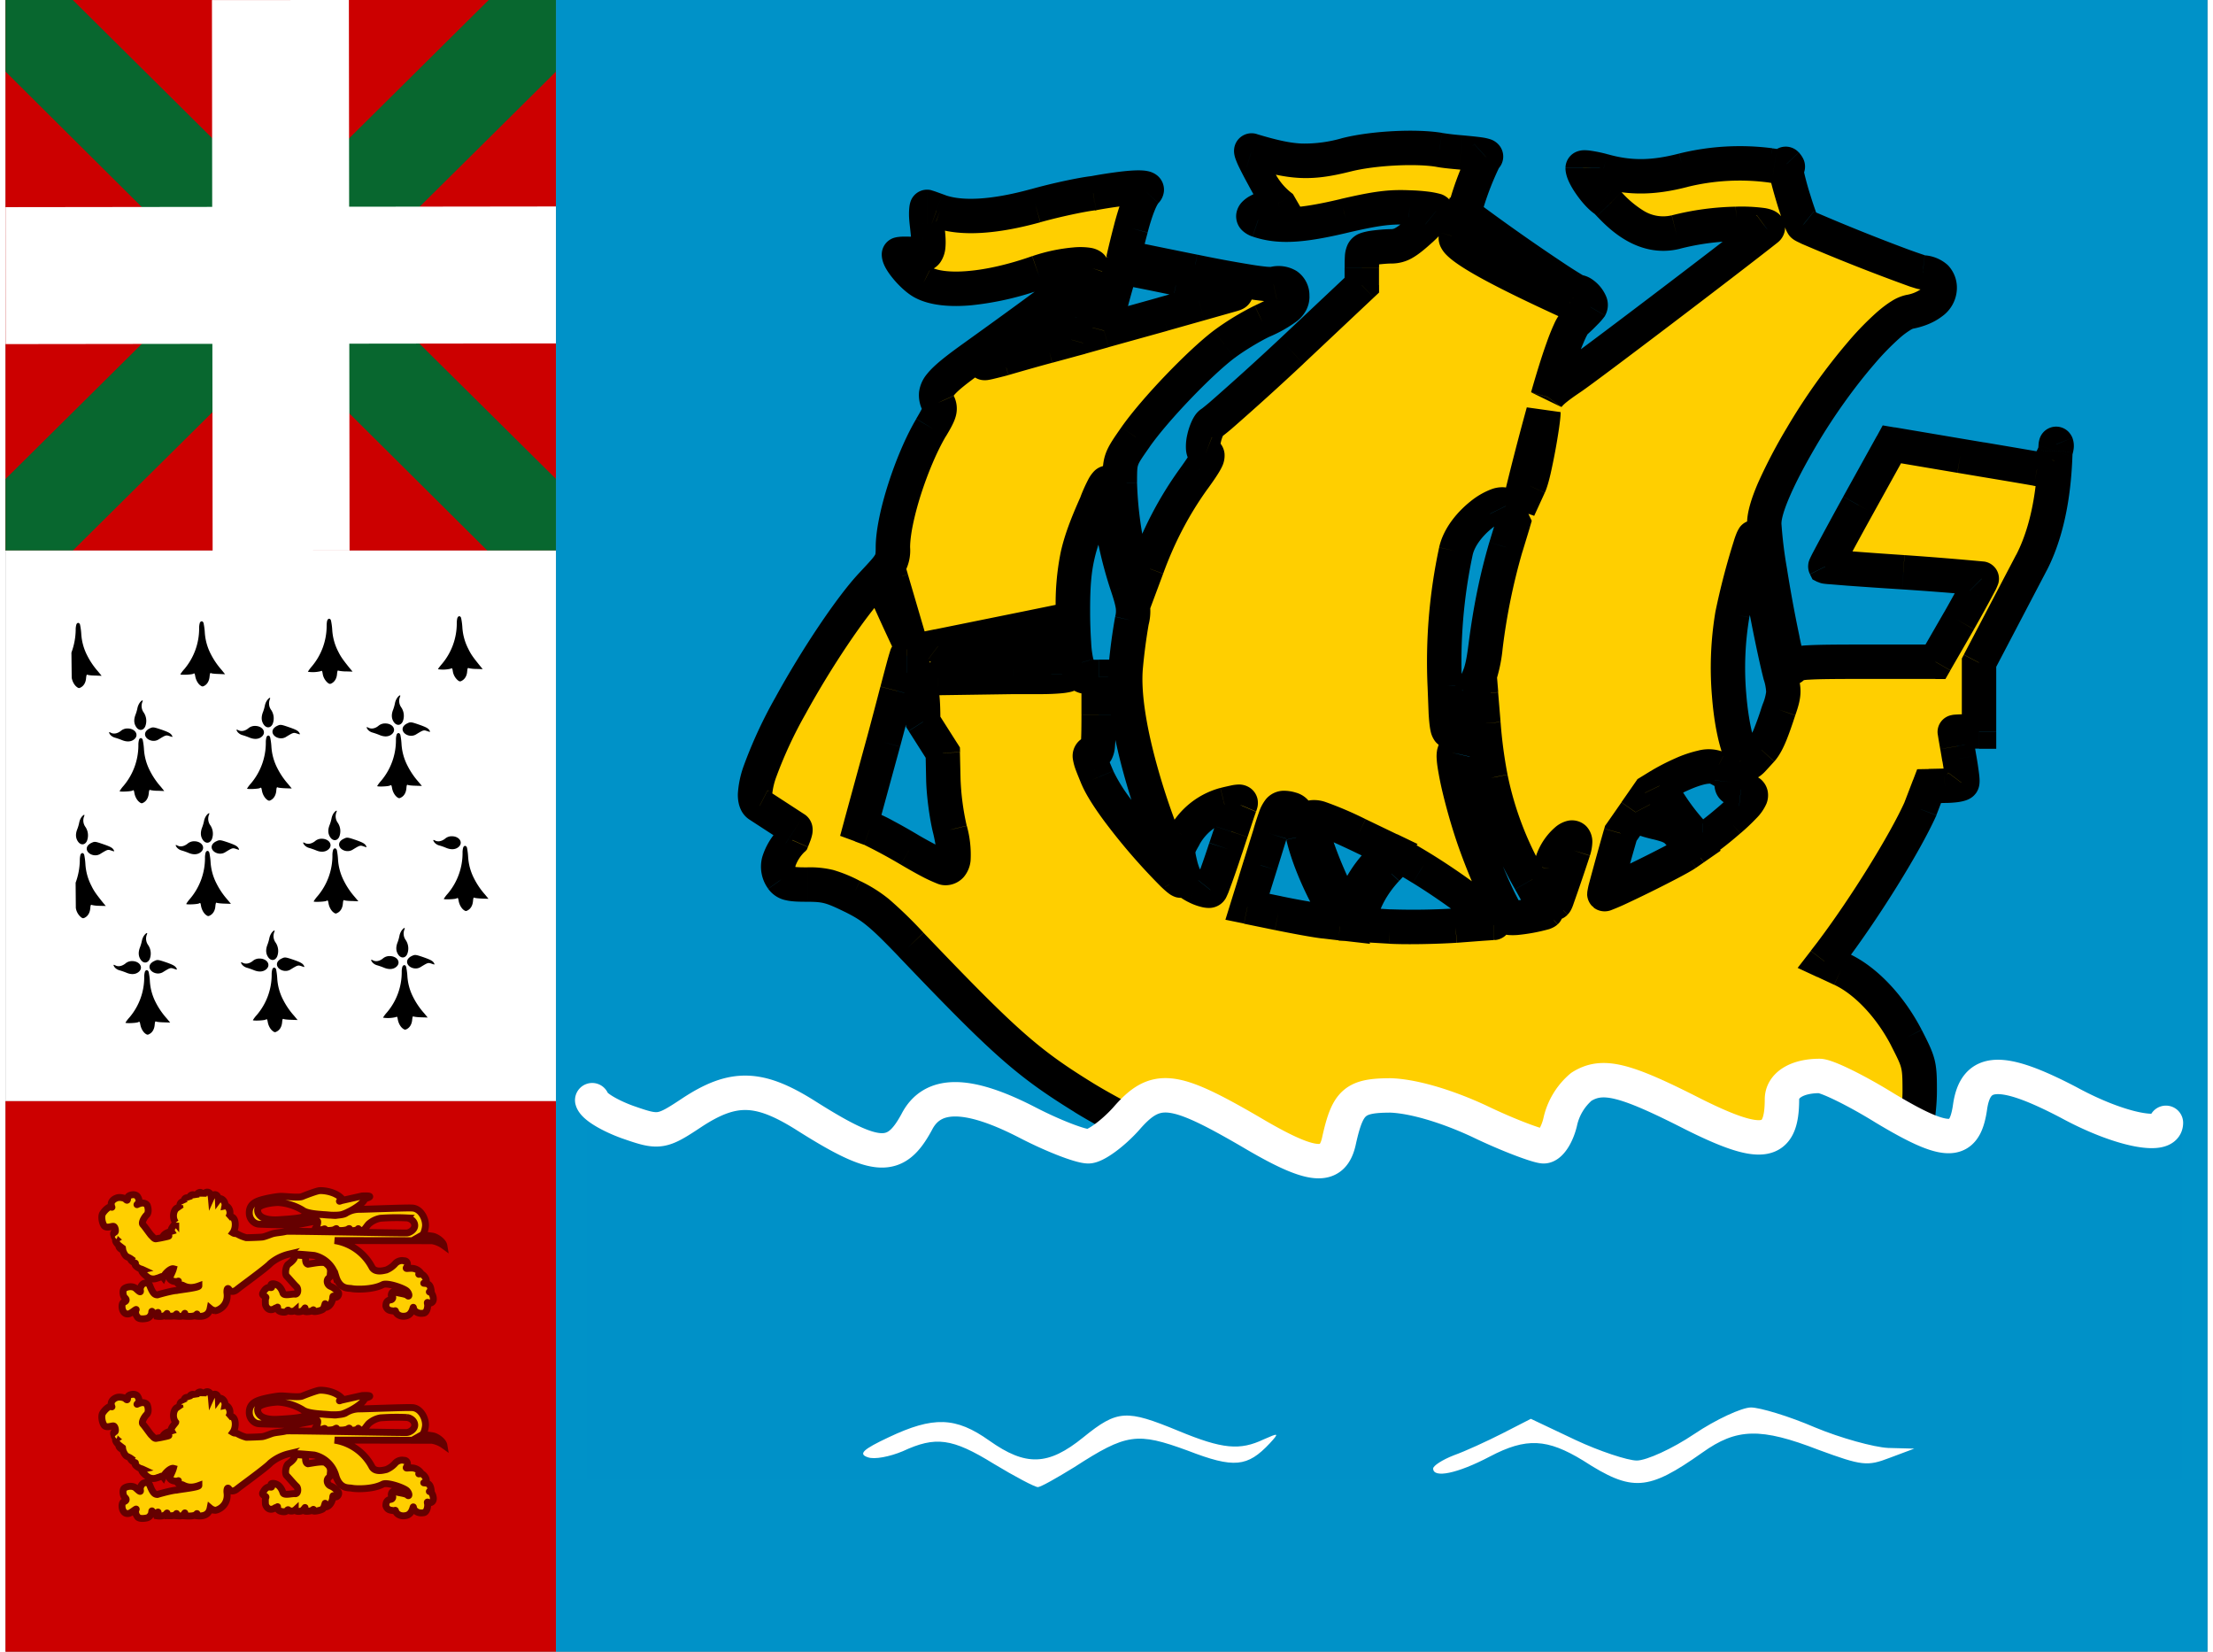 <svg xmlns="http://www.w3.org/2000/svg" xmlns:xlink="http://www.w3.org/1999/xlink" aria-hidden="true" role="img" class="iconify iconify--flagpack" width="1.34em" height="1em" preserveAspectRatio="xMidYMid meet" viewBox="0 0 32 24" data-icon="flagpack:pm"><rect x="0" y="0" width="32" height="24" fill="#808080" stroke="none"/><g fill="none"><path fill="#C00" d="M0 0h8v8H0z"></path><path fill="#08672F" d="M8 1.04V0h-.978L0 6.96V8h.978L8 1.04z"></path><path fill="#08672F" d="M0 1.04V0h.978L8 6.96V8h-.998L0 1.04z"></path><path fill="#fff" d="M0 3.01L7.999 3L8 4.99L.001 5L0 3.01z"></path><path fill="#fff" d="M3 .001L4.99 0L5 7.999L3.01 8L3 .001zM0 8h8v8H0V8z"></path><path fill="#000" fill-rule="evenodd" d="M6.558 9.058c0-.032.004-.068.01-.081c.014-.032.042-.03.053.002a.948.948 0 0 1 .018.134a.786.786 0 0 0 .086.314c.037.077.067.12.16.235l.05.061l-.092-.003a.527.527 0 0 1-.11-.011c-.015-.008-.019 0-.024.047c-.004.062-.032.11-.075.134c-.025.015-.034.014-.057-.002A.217.217 0 0 1 6.5 9.75c-.007-.042-.01-.045-.029-.034a.475.475 0 0 1-.186.008c0-.005.025-.039.057-.076a.914.914 0 0 0 .216-.591zm-5.487 2.895a.21.21 0 0 1 .032-.078c.03-.039.054-.047.04-.015a.161.161 0 0 0 .02.158a.22.22 0 0 1 .02.202c-.029.063-.094.065-.133.003c-.032-.05-.034-.108-.006-.177a.597.597 0 0 0 .027-.093zm3.667-.061a.209.209 0 0 1 .032-.078c.03-.038.054-.047.04-.015a.161.161 0 0 0 .02.158a.22.22 0 0 1 .02.202c-.029.063-.094.066-.133.003c-.032-.05-.034-.107-.006-.177a.596.596 0 0 0 .027-.093zm-1.853.037a.21.21 0 0 1 .033-.078c.029-.038.054-.047.04-.015a.161.161 0 0 0 .02.158a.22.22 0 0 1 .02.202c-.03.063-.094.066-.133.004c-.032-.05-.034-.108-.007-.178a.6.6 0 0 0 .027-.093zm3.5.26c-.05.037-.103.046-.143.024c-.03-.017-.034-.006-.008.029a.142.142 0 0 0 .07.043c.025.006.07.022.098.034c.066.028.126.027.17-.003c.09-.061.031-.167-.09-.165a.147.147 0 0 0-.096.037zm.267.124a.272.272 0 0 0-.01.081a.914.914 0 0 1-.216.592a.478.478 0 0 0-.057.076c0 .011.165.005.186-.008c.02-.011.022-.008.03.034c.01.057.04.11.076.136c.024.016.032.018.057.003c.044-.024.071-.073.076-.135c.004-.046.009-.055.023-.047c.01.005.06.01.11.012l.092.003l-.05-.061a1.094 1.094 0 0 1-.16-.235a.786.786 0 0 1-.086-.314a.944.944 0 0 0-.017-.134c-.012-.032-.04-.034-.054-.003zm-3.592-.087a.14.14 0 0 0-.05.039c-.06.088.08.18.18.12c.108-.066.11-.067.163-.049c.044.015.046.015.037-.004c-.018-.036-.046-.052-.153-.09c-.122-.041-.127-.04-.177-.016zm-.56.06c.039.023.092.013.142-.024a.147.147 0 0 1 .096-.038c.122-.002.18.104.09.165c-.044.03-.103.032-.17.003a1.08 1.08 0 0 0-.097-.034a.142.142 0 0 1-.07-.043c-.026-.035-.023-.046.008-.028zm.409.1a.272.272 0 0 0-.01.082a.915.915 0 0 1-.217.591a.486.486 0 0 0-.056.076c0 .012.164.005.186-.008c.02-.011.022-.008.029.034c.01.057.04.111.077.137c.023.016.032.017.057.002c.043-.023.071-.072.075-.134c.005-.047.01-.055.024-.047c.01.004.06.01.11.011l.092.003l-.05-.06a1.094 1.094 0 0 1-.16-.236a.785.785 0 0 1-.086-.314a.945.945 0 0 0-.018-.134c-.011-.032-.039-.034-.053-.002zm2.004-.197a.14.14 0 0 0-.051.039c-.06.088.08.18.18.12c.108-.066.111-.067.163-.05c.044.016.046.016.037-.003c-.018-.036-.046-.052-.153-.09c-.122-.041-.126-.041-.176-.016zm-.562.06c.04.022.094.013.144-.024a.147.147 0 0 1 .095-.038c.122-.002.18.104.09.165c-.044.03-.103.032-.169.003a1.078 1.078 0 0 0-.098-.034a.142.142 0 0 1-.07-.043c-.026-.035-.023-.046.008-.028zm.41.1a.272.272 0 0 0-.01.082a.914.914 0 0 1-.216.59a.483.483 0 0 0-.057.077c0 .012.164.005.186-.008c.02-.011.022-.008.03.034c.009.057.04.111.076.136c.023.017.032.018.057.003c.044-.023.071-.072.076-.134c.004-.047.009-.055.023-.047c.01.004.06.01.11.01l.092.004l-.05-.06a1.096 1.096 0 0 1-.16-.236a.786.786 0 0 1-.086-.314a.946.946 0 0 0-.017-.134c-.012-.032-.04-.034-.054-.002zm-3.515-.1a.14.14 0 0 0-.051.04c-.06.087.08.18.18.12c.108-.066.111-.068.163-.05c.044.015.046.015.037-.004c-.018-.035-.046-.051-.153-.088c-.122-.042-.126-.042-.176-.018zM2.824 9.05a.272.272 0 0 0-.01.081a.914.914 0 0 1-.216.592a.484.484 0 0 0-.057.075c0 .012.165.006.187-.008c.02-.01.021-.007.029.034c.01.057.04.112.077.137c.023.016.032.017.057.003c.043-.024.07-.073.075-.135c.005-.046.009-.055.023-.047c.01.005.06.01.11.011l.092.004l-.049-.061a1.094 1.094 0 0 1-.16-.235a.786.786 0 0 1-.086-.314a.94.94 0 0 0-.018-.134c-.011-.032-.039-.034-.054-.003zm1.843.044c0-.032.004-.068.01-.081c.014-.031.042-.03.053.003a.947.947 0 0 1 .018.134a.785.785 0 0 0 .085.313c.038.077.068.12.161.236l.05.06l-.092-.003a.526.526 0 0 1-.11-.01c-.015-.009-.019 0-.024.046c-.004.062-.032.111-.075.135c-.025.014-.034.013-.057-.003a.218.218 0 0 1-.077-.137c-.007-.041-.01-.045-.03-.034a.475.475 0 0 1-.185.008a.54.54 0 0 1 .056-.076a.915.915 0 0 0 .217-.591zm-3.637-.02a.272.272 0 0 0-.01.08a.985.985 0 0 1-.062.328l.004.366c.01.057.04.11.077.136c.023.017.032.018.057.003c.043-.023.071-.073.075-.135c.005-.046.01-.055.024-.046c.01.004.06.01.11.01l.092.004l-.05-.061a1.093 1.093 0 0 1-.16-.235a.786.786 0 0 1-.086-.314a.944.944 0 0 0-.018-.134c-.011-.032-.039-.034-.053-.003zm4.695 4.523a.21.21 0 0 1 .033-.078c.029-.039.054-.048.04-.015a.161.161 0 0 0 .02.158a.22.22 0 0 1 .02.201c-.029.064-.094.066-.133.004c-.032-.05-.034-.108-.006-.177a.6.6 0 0 0 .026-.093zm.175.296a.14.14 0 0 0-.05.04c-.06.087.08.18.18.12c.108-.066.111-.068.163-.05c.044.015.046.015.037-.004c-.018-.035-.046-.051-.153-.089c-.122-.042-.127-.041-.177-.017zm-.56.061c.04.022.093.013.142-.025a.148.148 0 0 1 .096-.037c.122-.002.18.104.09.165c-.044.03-.103.031-.17.003a1.078 1.078 0 0 0-.097-.034a.142.142 0 0 1-.07-.043c-.026-.035-.023-.046.008-.029zm.428.091a.268.268 0 0 0-.01.08a.901.901 0 0 1-.216.587a.48.48 0 0 0-.056.075a.48.48 0 0 0 .186-.008c.02-.01.022-.007.029.034c.01.056.04.11.077.135c.023.016.032.017.057.003c.043-.024.07-.072.075-.134c.005-.046.01-.054.023-.046c.01.004.06.01.11.011l.092.003l-.049-.06a1.081 1.081 0 0 1-.16-.233a.772.772 0 0 1-.086-.311a.936.936 0 0 0-.018-.133c-.011-.031-.039-.033-.054-.002zm-3.786-.375a.21.21 0 0 1 .033-.078c.029-.038.054-.047.04-.015a.161.161 0 0 0 .02.158a.22.22 0 0 1 .02.202c-.03.063-.094.066-.133.003c-.032-.049-.034-.107-.007-.177a.597.597 0 0 0 .027-.093zm.175.297a.14.14 0 0 0-.05.039c-.06.088.08.18.18.12c.107-.066.11-.067.162-.049c.045.015.047.015.038-.004c-.019-.036-.046-.052-.153-.09c-.123-.041-.127-.041-.177-.016zm-.561.06c.04.023.093.013.143-.024a.148.148 0 0 1 .096-.038c.121-.002.18.104.09.165c-.044.03-.103.032-.17.003a1.075 1.075 0 0 0-.098-.034a.141.141 0 0 1-.07-.043c-.025-.035-.022-.046.009-.028zm.43.092a.267.267 0 0 0-.01.08a.901.901 0 0 1-.216.586a.479.479 0 0 0-.057.075c0 .012.165.006.186-.008c.02-.01.022-.007.03.034c.01.057.04.11.076.135c.024.016.032.018.057.003c.044-.023.071-.072.076-.133c.004-.046.009-.055.023-.047c.01.005.06.01.11.011l.092.003l-.05-.06a1.079 1.079 0 0 1-.16-.233a.772.772 0 0 1-.085-.31a.93.93 0 0 0-.018-.134c-.012-.031-.04-.033-.054-.002zm1.808-.486a.209.209 0 0 1 .033-.078c.029-.038.054-.047.04-.015a.161.161 0 0 0 .02.158a.22.22 0 0 1 .02.202c-.03.063-.094.066-.133.003c-.032-.05-.034-.107-.007-.177a.603.603 0 0 0 .027-.093zm.175.297a.14.14 0 0 0-.05.039c-.06.087.08.18.18.12c.108-.066.11-.067.163-.05c.044.016.046.016.037-.003c-.018-.036-.046-.052-.153-.09c-.122-.041-.127-.041-.177-.016zm-.56.06c.039.022.093.013.142-.025a.147.147 0 0 1 .096-.037c.122-.002.18.104.09.165c-.044.03-.103.031-.17.003a1.078 1.078 0 0 0-.097-.034a.142.142 0 0 1-.07-.043c-.026-.035-.023-.046.008-.028zm.429.092a.267.267 0 0 0-.01.08a.902.902 0 0 1-.216.586a.476.476 0 0 0-.057.075c0 .012.164.006.186-.008c.02-.01.022-.007.03.034c.009.056.04.11.076.135c.023.017.032.018.057.003c.044-.023.071-.072.076-.133c.004-.046.009-.055.023-.047c.01.005.06.01.11.011l.092.003l-.05-.06a1.084 1.084 0 0 1-.16-.233a.773.773 0 0 1-.086-.31a.924.924 0 0 0-.017-.134c-.012-.031-.04-.033-.054-.002zm1.782-3.866a.21.21 0 0 1 .033-.077c.029-.039.054-.048.04-.015a.161.161 0 0 0 .02.157a.22.22 0 0 1 .02.202c-.029.064-.094.066-.133.004c-.032-.05-.034-.108-.006-.177a.595.595 0 0 0 .026-.094zm.175.297a.142.142 0 0 0-.05.039c-.06.088.08.18.18.12c.108-.066.111-.067.163-.049c.044.015.046.015.037-.004c-.018-.035-.046-.051-.153-.089c-.122-.042-.127-.042-.177-.017zm-.56.061c.04.022.093.013.142-.025a.147.147 0 0 1 .096-.037c.122-.003.18.103.09.165c-.044.03-.103.031-.17.002a1.105 1.105 0 0 0-.097-.034a.142.142 0 0 1-.07-.042c-.026-.036-.023-.046.008-.029zm.409.1a.272.272 0 0 0-.01.08a.914.914 0 0 1-.216.592a.483.483 0 0 0-.057.076c0 .012.164.006.186-.008c.02-.01.022-.007.03.034c.009.057.04.111.076.137c.023.016.032.017.057.002c.044-.023.071-.072.076-.134c.004-.046.008-.055.023-.047c.01.005.06.01.11.011l.092.003l-.05-.06a1.094 1.094 0 0 1-.16-.236a.786.786 0 0 1-.086-.313a.95.95 0 0 0-.017-.134c-.012-.032-.04-.034-.054-.003zm-3.767-.384a.21.21 0 0 1 .033-.078c.029-.039.054-.047.04-.015a.161.161 0 0 0 .02.158a.22.22 0 0 1 .02.202c-.03.063-.094.066-.133.003c-.032-.05-.034-.107-.007-.177a.597.597 0 0 0 .027-.093zm.175.296a.141.141 0 0 0-.05.04c-.06.087.08.18.18.12c.107-.066.11-.067.163-.05c.044.015.046.015.037-.003c-.018-.036-.046-.052-.153-.09c-.123-.041-.127-.041-.177-.017zm-.561.061c.04.022.093.013.143-.025a.147.147 0 0 1 .096-.037c.121-.002.18.104.09.165c-.044.03-.103.031-.17.003a1.077 1.077 0 0 0-.098-.034a.142.142 0 0 1-.07-.043c-.025-.035-.022-.046.009-.029zm.41.1a.272.272 0 0 0-.01.081a.914.914 0 0 1-.217.592a.48.48 0 0 0-.056.076c0 .012.164.005.186-.008c.02-.011.021-.008.029.034c.01.057.04.11.077.136c.023.017.032.018.057.003c.043-.024.07-.073.075-.135c.005-.046.01-.054.024-.046a.49.49 0 0 0 .11.01l.091.004l-.049-.061a1.094 1.094 0 0 1-.16-.235a.786.786 0 0 1-.086-.314a.945.945 0 0 0-.018-.134c-.011-.032-.039-.034-.054-.003zm1.828-.494a.209.209 0 0 1 .033-.078c.029-.039.054-.048.04-.015a.161.161 0 0 0 .02.158a.22.22 0 0 1 .02.202c-.03.063-.094.065-.133.003c-.032-.05-.034-.108-.007-.177a.599.599 0 0 0 .027-.093zm.175.296a.141.141 0 0 0-.05.04c-.06.087.08.18.18.12c.108-.066.111-.067.163-.05c.044.015.046.015.037-.004c-.018-.035-.046-.051-.153-.088c-.122-.042-.127-.042-.177-.018zm-.56.061c.04.022.093.013.142-.025a.147.147 0 0 1 .096-.037c.122-.002.18.104.09.165c-.044.03-.103.031-.17.003a1.105 1.105 0 0 0-.097-.034a.142.142 0 0 1-.07-.043c-.026-.035-.023-.046.008-.029zm.409.1a.272.272 0 0 0-.01.081a.914.914 0 0 1-.216.592a.483.483 0 0 0-.057.076c0 .011.164.005.186-.008c.02-.011.022-.008.03.034c.009.056.04.11.076.136c.023.016.032.018.057.003c.043-.024.071-.073.076-.135c.004-.046.008-.055.023-.047c.01.005.06.01.11.012l.092.003l-.05-.061a1.096 1.096 0 0 1-.16-.235a.786.786 0 0 1-.086-.314a.944.944 0 0 0-.018-.134c-.011-.032-.039-.034-.053-.003zM1.08 12.5a.3.3 0 0 1 .01-.082c.015-.031.042-.03.054.003a.942.942 0 0 1 .017.134a.785.785 0 0 0 .086.313c.037.077.068.12.16.236l.05.06l-.092-.002a.524.524 0 0 1-.11-.012c-.014-.008-.019 0-.023.047c-.005.062-.032.111-.076.135c-.025.014-.034.013-.057-.003a.218.218 0 0 1-.077-.137l-.003-.366a.982.982 0 0 0 .061-.327z" clip-rule="evenodd"></path><path fill="#C00" d="M0 24h8v-8H0v8z"></path><path fill="#0092C8" d="M8 0h24v24H8V0z"></path><path fill="#FFCF00" stroke="#650000" stroke-width=".1" d="M2.474 17.766c-.079-.097 0-.274.07-.198c-.037-.073.024-.13.051-.094c-.013-.059.046-.098.074-.043c-.01-.066.076-.105.099-.033c.001-.064.086-.115.104-.02c.017-.073.11-.083.119.02c.027-.06.098-.055.102.032c.03-.041.11.02.096.093c.048-.01.108.093.049.17c.105-.06.13.132.066.22c.033.02.036.002.065.018a.555.555 0 0 0 .13.053c.044 0 .205-.005.238-.01c.032-.006.077-.024.13-.043c.057-.02.138-.02.212-.039c.06-.007 1.708.028 1.755.023c.048-.005.117-.053.113-.112c-.003-.058-.058-.1-.113-.106a3.13 3.13 0 0 0-.386.005a.351.351 0 0 0-.16.075c-.018.012-.047.057-.072.086c-.023.02-.088.024-.088-.003c0-.017-.005.003-.021.01c-.021.014-.114.018-.11 0c.007-.02 0-.026-.025-.005a.312.312 0 0 1-.171.006c.014-.025.014-.024-.025-.003c-.024.011-.126.02-.133-.002c-.001-.017-.013-.008-.027-.004c-.115.032-.126-.005-.108-.02c.018-.016.046-.108.017-.102l-.274.053c-.062.01-.51 0-.573-.006c-.062-.005-.131-.066-.135-.154c-.006-.14.102-.176.168-.197c.066-.021.23-.053.296-.053c.065 0 .252.024.304.003c.05-.021.206-.08.25-.085c.064-.006.25.017.338.129c-.046.021-.068.035-.016.015l.299-.067c.164-.008.12.019.04.04c-.026.09-.267.216-.344.232c-.077.016-.24.004-.276-.003c-.036-.003-.209-.012-.272-.055a.788.788 0 0 0-.37-.119c-.078.002-.297.026-.296.107c-.002.141.204.149.291.144c.088-.006.307-.017.369-.043a.888.888 0 0 1 .27-.033c.072 0 .179.017.212.012c.032-.006.109-.007.145-.034a.37.37 0 0 1 .197-.054c.08 0 .675-.024.756-.019c.116 0 .198.133.2.247c0 .053-.025.132-.046.144c.036.004.127.014.156.02c.056.013.147.077.157.137a.417.417 0 0 0-.173-.073l-1.414-.002a.74.74 0 0 1 .543.39c.048.08.164.047.208.037a.357.357 0 0 0 .132-.096c.036-.037.093-.047.119-.037c.057-.006.067.058.045.09c-.022.032.003.019.062.019a.17.17 0 0 1 .144.071c-.033.032-.05.006-.002.011c.047.006.105.097.07.123c-.032.016-.04.01 0 .015c.06.006.075.047.083.12c-.05.009-.025-.008 0 .019c.026.026.063.144-.029.149c-.033-.016-.032-.02-.025.017c.006.037-.011.127-.063.127c-.07.014-.135-.027-.142-.075c-.007-.048-.006.093-.106.115c-.095.022-.146-.035-.153-.062c-.007-.026-.003-.005-.04-.01c-.036-.006-.082-.006-.102-.07c0-.037.007-.086.072-.092c.03-.006.037-.046.015-.051c-.021-.006-.003-.085.044-.064c.048.021.157.027.183.053c.025.027.032-.021-.008-.064c-.04-.042-.284-.127-.35-.095c-.153.08-.409.069-.452.058c-.044-.01-.17.018-.23-.176a.425.425 0 0 0-.316-.306c-.414-.041-.392-.01-.123.004c-.002.037-.012.112.032.123c.073-.01.224-.044.26-.012c.037.032.074.058.067.133c-.008.074.003.053-.03.085c-.032.032-.018.096.033.117c.051.021.073.048.106.08s-.015.096-.044.074c-.029-.02-.029-.02-.033.022c-.003.042-.04.123-.101.129c-.013-.005-.01-.027-.008-.044c.004-.037-.012.046-.031.07c-.013.015-.116.046-.145.03c.013-.034.005-.02-.02-.004c-.025.01-.16.03-.1-.038c.016-.024-.02.031-.041.04c-.017.012-.097.019-.097-.013c-.026.023-.086.023-.095.005c-.018-.021-.02.016-.053.022c-.033.005-.104-.006-.108-.048c-.003-.043.008-.016-.032-.01c-.098.067-.146-.027-.146-.06c0-.031-.004-.069.007-.09c.01-.021-.068-.028-.044-.07c.027-.05.056-.088.11-.079c.025.005.022-.01.01-.032c-.01-.021.03-.032.077-.01c.048.02.08.074.095.122s.128.01.175.016c.048.005.051-.08.022-.107c-.03-.026-.11-.122-.142-.154c-.033-.032-.011-.144.018-.17c.17-.121.077-.16.015-.15a.657.657 0 0 0-.273.137c-.05.059-.448.346-.484.378c-.037.032-.09.04-.112.002c-.022-.037-.036-.01-.033.043c.03.2-.142.265-.172.262a.146.146 0 0 1-.072-.033c-.022.112-.116.123-.2.112c-.002-.013.015-.038.006-.028c-.028.038-.115.034-.189.028c-.005-.023.026-.052.011-.036c-.025.05-.068.04-.137.035c0-.01.032-.045.017-.024c-.03.035-.094.024-.143.025c-.006-.008.025-.063-.003-.026c-.027.03-.085.036-.14.027c-.01-.026.011-.026.017-.043c.014-.026-.007 0-.026 0c-.018 0-.043.006-.054-.02c-.011-.027-.005.026-.016.04c-.01.013-.022.042-.059.053c-.036.01-.131.021-.146-.027c-.02-.022-.029-.069-.014-.095c.014-.027-.07.051-.106.058c-.107.022-.12-.154-.073-.17c.047-.016.04-.043.015-.064c-.026-.021-.04-.106-.008-.133c.033-.027.11-.041.157-.01c.028.02.089.09.077.037c-.008-.033.012-.075.036-.093c.02-.02.082-.024.099.018c.038.098.065.14.113.139c.1-.03.237-.063.278-.063c.051-.012.324-.04.324-.067c-.164.06-.23-.018-.248-.012c-.018.005-.063-.018-.063-.033c0-.032.04-.028-.017-.017c-.035-.003-.067-.005-.096-.043c-.005-.02.039-.087.054-.144c-.037-.01-.12.06-.148.124c-.019-.025-.027-.003-.095.015a.146.146 0 0 1-.114-.006c-.03-.017-.143-.108-.088-.12c-.015-.007-.031-.011-.042-.015c-.04-.018-.079-.053-.067-.062c-.01-.016.012-.016-.004-.02c-.022-.005-.076-.046-.062-.062c-.014-.01-.047-.025-.06-.032c-.026-.016-.052-.072-.056-.098c-.023.002-.073-.045-.05-.059c-.039-.03-.072-.079-.046-.095c-.022-.019-.038-.053-.023-.04c-.023-.03-.016-.062.003-.062c.018 0 .01-.085-.022-.085c-.033 0-.086.027-.124 0c-.032-.025-.059-.138-.03-.186c.03-.048.088-.101.117-.096c.03.006.015.016.008-.032c-.008-.048.04-.084.073-.095c.038-.02.113-.006.135.015c.021.022.029.022.029-.015c0-.027.028-.04.053-.047c.042-.01.074.002.089.02c.023.034.037.074.007.106c-.029.032-.004.005.044-.005c.03-.011.086.003.095.037c.013.037.022.101-.011.133s-.08.112-.055.139c.026.026.106.143.124.16c.019.015.04.053.07.047c.029-.005.062-.01.087-.016c.102-.021.147-.032.017-.028c.03-.043.09-.056.117-.064c-.023-.037.063-.115.063-.126zm0 2.9c-.079-.097 0-.274.07-.198c-.037-.073.024-.13.051-.094c-.013-.059.046-.098.074-.043c-.01-.066.076-.104.099-.033c.001-.064.086-.115.104-.02c.017-.073.11-.083.119.02c.027-.06.098-.055.102.032c.03-.041.11.02.096.093c.048-.01.108.093.049.17c.105-.06.13.132.066.22c.033.02.036.002.065.018a.555.555 0 0 0 .13.053c.044 0 .205-.005.238-.01c.032-.006.077-.024.13-.043c.057-.02.138-.02.212-.039c.06-.007 1.708.028 1.755.023c.048-.005.117-.053.113-.112c-.003-.058-.058-.1-.113-.106a3.13 3.13 0 0 0-.386.005a.35.35 0 0 0-.16.075c-.018.012-.047.057-.072.086c-.023.02-.088.024-.088-.003c0-.017-.005.003-.021.01c-.021.014-.114.018-.11 0c.007-.02 0-.026-.025-.005a.312.312 0 0 1-.171.006c.014-.025.014-.024-.025-.003c-.024.011-.126.02-.133-.002c-.001-.017-.013-.008-.027-.004c-.115.032-.126-.005-.108-.02c.018-.017.046-.108.017-.102l-.274.053c-.062.01-.51 0-.573-.006c-.062-.005-.131-.067-.135-.154c-.006-.14.102-.176.168-.197c.066-.021.23-.053.296-.053c.065 0 .252.024.304.003c.05-.021.206-.08.25-.085c.064-.006.25.017.338.128c-.046.023-.068.035-.016.016l.299-.067c.164-.008.12.019.04.04c-.026.09-.267.216-.344.232c-.077.015-.24.004-.276-.003c-.036-.003-.209-.012-.272-.055a.788.788 0 0 0-.37-.119c-.078.002-.297.026-.296.107c-.002.141.204.149.291.143c.088-.005.307-.015.369-.042a.888.888 0 0 1 .27-.033c.072 0 .179.017.212.012c.032-.006.109-.007.145-.034a.37.37 0 0 1 .197-.054c.08 0 .675-.024.756-.019c.116 0 .198.133.2.247c0 .053-.025.132-.046.144c.036.003.127.014.156.02c.056.012.147.077.157.136a.417.417 0 0 0-.173-.072c-.012 0-1.312-.003-1.414-.002a.74.74 0 0 1 .543.39c.048.08.164.047.208.037a.357.357 0 0 0 .132-.096c.036-.038.093-.047.119-.038c.057-.005.067.06.045.091c-.022.032.003.019.062.019a.17.17 0 0 1 .144.071c-.033.032-.05.006-.002.011c.047.005.105.097.07.123c-.032.016-.04.01 0 .015c.06.006.075.047.083.12c-.05.009-.025-.008 0 .019c.026.027.063.144-.029.149c-.033-.016-.032-.02-.025.017c.006.037-.011.127-.063.127c-.07.014-.135-.027-.142-.075c-.007-.048-.006.093-.106.115c-.095.022-.146-.035-.153-.062c-.007-.026-.003-.005-.04-.01c-.036-.006-.082-.006-.102-.07c0-.037.007-.086.072-.093c.03-.005.037-.045.015-.05c-.021-.006-.003-.085.044-.064c.048.021.157.026.183.053c.025.027.032-.021-.008-.064c-.04-.042-.284-.128-.35-.096c-.153.082-.409.07-.452.059c-.044-.01-.17.018-.23-.176a.425.425 0 0 0-.316-.306c-.414-.041-.392-.01-.123.004c-.002.037-.012.112.032.123c.073-.01.224-.044.26-.012c.037.032.074.058.067.133c-.008.074.003.053-.03.085c-.032.032-.018.096.033.117c.051.021.073.048.106.08s-.015.096-.044.074c-.029-.02-.029-.02-.033.022c-.003.042-.04.123-.101.129c-.013-.005-.01-.027-.008-.044c.004-.037-.012.046-.031.07c-.013.015-.116.046-.145.03c.013-.034.005-.02-.02-.004c-.025.01-.16.03-.1-.038c.016-.024-.02.031-.041.04c-.017.012-.097.019-.097-.013c-.026.024-.086.024-.095.005c-.018-.021-.02.016-.053.022c-.033.005-.104-.006-.108-.048c-.003-.043.008-.016-.032-.01c-.098.067-.146-.028-.146-.06c0-.031-.004-.069.007-.09c.01-.021-.068-.028-.044-.07c.027-.05.056-.088.11-.079c.025.005.022-.01.01-.032c-.01-.021.03-.032.077-.01c.048.02.08.074.095.122s.128.01.175.016c.048.005.051-.08.022-.107c-.03-.026-.11-.122-.142-.154c-.033-.032-.011-.144.018-.17c.17-.121.077-.16.015-.15a.657.657 0 0 0-.273.137c-.05.059-.448.346-.484.377c-.037.032-.09.04-.112.003c-.022-.037-.036-.01-.033.043c.03.2-.142.265-.172.262a.146.146 0 0 1-.072-.033c-.022.112-.116.123-.2.112c-.002-.013.015-.038.006-.029c-.028.04-.115.035-.189.03c-.005-.024.026-.053.011-.037c-.025.05-.068.04-.137.035c0-.01.032-.045.017-.024c-.03.035-.094.024-.143.025c-.006-.008.025-.063-.003-.027c-.027.032-.085.037-.14.028c-.01-.026.011-.026.017-.042c.014-.027-.007 0-.026 0c-.018 0-.043.005-.054-.022c-.011-.026-.005.027-.016.041c-.01.013-.022.042-.059.053c-.036.01-.131.021-.146-.026c-.02-.023-.029-.07-.014-.096c.014-.027-.07.051-.106.058c-.107.022-.12-.154-.073-.17c.047-.016.04-.043.015-.064c-.026-.021-.04-.106-.008-.133c.033-.027.11-.041.157-.01c.028.02.089.09.077.037c-.008-.033.012-.075.036-.093c.02-.02.082-.024.099.018c.038.098.065.14.113.139c.1-.03.237-.063.278-.063c.051-.012.324-.04.324-.067c-.164.06-.23-.018-.248-.012c-.018.005-.063-.018-.063-.033c0-.032.04-.028-.017-.017c-.035-.003-.067-.005-.096-.043c-.005-.02.039-.087.054-.144c-.037-.01-.12.06-.148.124c-.019-.025-.027-.003-.095.015a.146.146 0 0 1-.114-.007c-.03-.015-.143-.107-.088-.119c-.015-.007-.031-.011-.042-.015c-.04-.018-.079-.053-.067-.062c-.01-.016.012-.016-.004-.02c-.022-.005-.076-.046-.062-.062c-.014-.01-.047-.025-.06-.032c-.026-.016-.052-.072-.056-.098c-.023.002-.073-.045-.05-.059c-.039-.03-.072-.08-.046-.095c-.022-.019-.038-.052-.023-.04c-.023-.03-.016-.062.003-.062c.018 0 .01-.085-.022-.085c-.033 0-.086.027-.124 0c-.032-.025-.059-.138-.03-.186c.03-.048.088-.101.117-.096c.03.005.015.016.008-.032c-.008-.048.04-.084.073-.096c.038-.018.113-.005.135.017c.021.02.029.02.029-.017c0-.026.028-.04.053-.046c.042-.01.074.002.089.02c.023.034.037.074.007.106c-.029.032-.004.005.044-.005c.03-.011.086.003.095.037c.013.038.022.101-.011.133s-.08.112-.055.139c.026.026.106.143.124.16c.019.015.04.052.07.047c.029-.005.062-.01.087-.016c.102-.021.147-.032.017-.028c.03-.044.09-.056.117-.064c-.023-.037.063-.115.063-.126z"></path><path fill="#FFCF00" fill-rule="evenodd" d="M19.49 2.25c.388-.098 1.012-.128 1.346-.071c.067.013.19.025.311.036c.198.02.396.038.366.065c-.07.066-.308.7-.308.824c0 .044 1.575 1.137 1.64 1.137c.088 0 .22.158.185.22a2.19 2.19 0 0 1-.215.22c-.098.09-.254.562-.405 1.088c.055-.077.158-.156.343-.281c.229-.155 2.256-1.692 2.845-2.16c.066-.048-.101-.079-.449-.074a3.81 3.81 0 0 0-.875.119c-.468.117-.817-.247-.967-.404a.631.631 0 0 0-.066-.063c-.132-.088-.32-.361-.32-.463c0-.022.127-.004.294.04c.387.11.73.106 1.17-.009a3.426 3.426 0 0 1 1.261-.07l.058.009c.079.012.132.02.163.021c.027.19.218.809.254.837c.07.062 1.622.675 1.74.688c.177.022.247.092.247.242c0 .145-.18.282-.435.33c-.3.058-1.047.921-1.57 1.811c-.352.6-.545 1.044-.545 1.26c0 .22.132 1.062.268 1.7c.084.38.106.446.15.384c.048-.061.18-.07 1.06-.07h1.01l.343-.595c.19-.33.339-.608.33-.612a19.909 19.909 0 0 0-1.139-.093a40.83 40.83 0 0 1-1.134-.084c-.004-.009.211-.41.48-.894l.487-.881l.994.167l.31.052a80 80 0 0 1 .807.138c.096.017.132 0 .21-.137a.841.841 0 0 0 .056-.122v.02c-.012.286-.04 1.008-.35 1.604l-.76 1.45v1h-.176a.934.934 0 0 0-.176.009c0 .006.014.088.035.205v.002l.03.176c.036.203.054.34.04.358c-.013.022-.127.04-.25.04l-.229.004l-.127.334c-.225.498-.8 1.427-1.289 2.075l-.105.136l.246.115c.348.159.708.538.945.996c.185.361.194.387.194.77c0 .375-.101.855-.185.86l-1.063.164l-.484.074c-.836.128-1.54.225-1.57.216c-.092-.035-.312-.406-.387-.648l-.028-.09c-.03-.09-.054-.169-.064-.192c-.009-.035-.18.026-.532.207a7.161 7.161 0 0 1-1.776.639a7.77 7.77 0 0 1-4.313-.264c-.422-.155-1.28-.578-1.75-.868c-.813-.503-1.148-.798-2.506-2.22c-.44-.459-.554-.552-.853-.701c-.303-.15-.391-.172-.655-.172c-.246 0-.312-.013-.365-.084c-.11-.154-.066-.335.145-.564c0 0 .066-.148.043-.162l-.515-.336c-.395-.202 1.04-2.59 1.633-3.216c.29-.308.303-.326.303-.537c0-.423.268-1.256.554-1.74c.132-.22.145-.26.101-.362c-.083-.185 0-.29.537-.674c1.064-.762 1.684-1.229 1.701-1.282c.03-.097-.43-.062-.787.062c-.712.25-1.354.308-1.662.15c-.14-.07-.356-.318-.356-.41c0-.013.145-.013.325 0c.134.01.108-.21.086-.401a1.734 1.734 0 0 1-.015-.18c0-.062.004-.11.013-.11c.004 0 .062.02.137.048l.048.017c.312.11.787.084 1.393-.083a6.87 6.87 0 0 1 .836-.181s.896-.168.765-.027c-.07.075-.145.265-.216.534c-.061.229-.105.418-.105.422l.135.028c.177.037.51.105.885.18c.668.136 1.06.198 1.156.18c.167-.035.273.035.273.18c0 .124-.088.2-.44.362a3.741 3.741 0 0 0-.55.335c-.36.273-1.01.952-1.288 1.348c-.229.326-.229.326-.229.665c0 .37.088.934.203 1.322l.07.242l.123-.33c.172-.471.392-.894.677-1.291c.198-.273.233-.348.176-.37c-.092-.035 0-.392.08-.44c.078-.05.606-.516 1.169-1.045l1.02-.96v-.256c0-.246.004-.255.136-.282a2.1 2.1 0 0 1 .299-.026c.127-.005.207-.049.422-.242c.14-.133.246-.256.224-.274c-.017-.017-.193-.044-.391-.048c-.286-.013-.48.013-.936.119c-.647.154-.963.167-1.262.066c-.207-.07.1-.194.294-.247c0 0-.457-.788-.387-.766c.607.185.858.193 1.38.061zm10.315 4.207c-.01-.023-.011.016-.015.098c.015-.043.022-.08.015-.098zM25.88 2.386c-.016-.017-.019.004-.012.048c.04.001.042-.012.012-.048zm-3.53 3.6c-.193.695-.36 1.405-.36 1.405l.153-.335c.084-.185.207-.938.207-1.053v-.017zm.393-1.587l-.004-.002l.004.002zm-.004-.002a282.335 282.335 0 0 1-1.607-1.126l-.053.177c-.05.165 1.24.756 1.582.913l.078.036zm-5.71-.35c.924.19.942.194.77.242c-.041.013-.212.061-.442.126l-.538.152l-.853.238l.03-.12c.097-.405.212-.797.234-.797c.017 0 .373.07.8.159zm-1.538.89l.088-.317c.053-.172.101-.34.11-.37c.013-.027.013-.053.009-.053c-.013 0-1.438 1.044-1.473 1.075c-.009.013.114-.018.281-.062c.167-.048.457-.132.642-.18l.343-.093zm6.423 2.652l-.11.361a9.13 9.13 0 0 0-.294 1.441c-.044.352-.08.454-.229.7a3.224 3.224 0 0 0-.215.415c-.117.27-.13.078-.15-.538a7.71 7.71 0 0 1 .163-1.96c.092-.419.66-.78.721-.652l.114.233zM16.37 9.017c.036-.15.022-.243-.066-.503c-.131-.392-.241-.898-.246-1.154c.009-.439-.037-.468-.202-.048c-.281.63-.343.903-.343 1.555c0 .357.022.67.057.78c.049.167.07.189.185.189h.132v.55c0 .459-.009.551-.066.551c-.093 0-.084.049.048.362c.211.506 1.32 1.687 1.21 1.471c-.361-.744-.88-2.255-.796-3.097c.026-.26.065-.56.087-.656zm9.427.801c.057.225.057.265-.023.494l-.028.083c-.052.156-.132.396-.227.503c-.206.229-.21.233-.263.136c-.211-.4-.29-1.418-.159-2.11c.058-.304.282-1.115.308-1.115c.009 0 .035.163.066.362c.057.405.229 1.277.326 1.647zm-12.922-1.4l.286.973s-.391-.815-.4-.899l.114-.075zm2.572 1.378c0 .022-.18.04-.4.04h-.4l-1.095.017c.008-.028.314-.154.67-.3l.216-.09c.411.021.818.047.86.1c.083.11.15.216.15.233zm-1.009-.333l-.165-.009c-.359-.018-.682-.034-.72-.063l1.283-.26l.489-.1c-.018.064-.452.251-.887.432zm-.815 1.474l-.286-.449c0-.366-.018-.498-.097-.683c-.053-.128-.122-.28-.14-.28c-.008 0-.062.207-.142.514c-.056.212-.123.472-.197.744l-.33 1.207l.132.049c.075.026.334.163.576.308c.246.146.48.265.519.265c.14 0 .158-.181.07-.556a3.91 3.91 0 0 1-.097-.73l-.008-.389zm7.962.366c.1.511.285.991.571 1.494c.136.237.242.44.233.449c-.044.04-.492.11-.532.088c-.061-.04-.308-.573-.475-1.03c-.189-.516-.36-1.23-.33-1.362c.014-.062.11-.282.212-.49l.18-.374l.035.432c.018.238.062.595.106.793zm3.504.062c.008-.075-.04-.12-.211-.207c-.229-.115-.84.26-.84.26c.14.291.523.797.624.797c.026 0 .198-.132.387-.295c.365-.317.405-.423.172-.445c-.12-.013-.141-.03-.132-.11zm-.55.96l-.114.08c-.154.105-1.165.603-1.187.586c-.01-.01.1-.406.237-.882l.214-.308c.045.084.17.115.3.147c.113.027.23.056.295.122l.255.255zm-2.014.789c.018-.022.137-.366.264-.758c.123-.396-.281-.092-.334.264c-.03.234.013.551.07.494zm-4.792-.789c-.1.313-.202.59-.22.608c-.017.022-.11 0-.206-.048c-.145-.075-.18-.12-.229-.313c-.053-.216-.053-.234.057-.423a.957.957 0 0 1 .58-.458c.238-.058.251-.058.23.004c-.01.023-.062.18-.13.386l-.001.001l-.08.243zm1.438.635a3.794 3.794 0 0 1-.312-.815c-.062-.3-.093-.366-.172-.388c-.175-.049-.193-.027-.307.357l-.142.457v.002l-.083.263l-.105.34l.448.092c.242.048.546.106.673.119l.229.026l-.229-.453zm.488-.833l.457.22l-.202.23a1.643 1.643 0 0 0-.277.431c-.04.11-.084.216-.101.234c-.08.088-.572-1.058-.572-1.327c0-.092.163-.04.695.212zm1.416 1.322c.277-.022.527-.04.55-.04c.087-.009-.56-.498-1.043-.793a2.741 2.741 0 0 0-.316-.18c-.01 0-.097.087-.194.193c-.198.212-.334.458-.373.67l-.027.136l.449.027c.246.013.677.004.954-.013z" clip-rule="evenodd"></path><path fill="#000" d="m20.836 2.179l.05-.245l-.008-.002l-.042.247zm-1.345.07l-.06-.242h-.001l.06.242zm1.656-.034l.024-.248l-.024.248zm.366.065l-.168-.185l-.003.003l.171.182zm1.517 2.181l.208.139l.005-.008l.004-.007l-.217-.124zm-.215.22l-.17-.184v.001l.17.183zM22.41 5.77l-.24-.07l.443.216l-.203-.146zm.343-.281l-.14-.208l.14.208zm2.845-2.16l-.148-.2l-.008.005l.156.196zm-.449-.074l-.003-.25l.003.25zm-.875.119l-.06-.243l.06.243zm-.967-.404l.18-.173l-.005-.005l-.175.178zm0 0l-.18.173l.004.005l.176-.178zm-.066-.063l.139-.208l-.139.208zm-.026-.423l.068-.24l-.005-.002l-.063.242zm1.17-.009l-.063-.242l.062.242zm1.261-.07l.04-.248h-.01l-.03.248zm.058.009l.04-.247l-.04.247zm.417.858l.165-.188l-.009-.007l-.156.195zm1.74.688l.032-.248h-.003l-.028.248zm-.188.573l-.047-.246l.047.246zm-1.57 1.81l-.215-.126l.215.126zm-.277 2.96l-.244.053v.002l.244-.054zm.15.384l-.197-.154l-.007.01l.204.144zm2.07-.07v.25h.145l.072-.125l-.216-.125zm.343-.595l.217.125l-.217-.125zm.33-.612l-.177.176l.029.029l.036.018l.112-.223zm-1.139-.093l-.016.25l.017-.25zm-1.134-.084l-.223.112l.037.074l.074.038l.112-.224zm.48-.894l-.22-.121l.22.12zm.487-.881l.042-.247l-.175-.03l-.085.156l.218.12zm.994.167l-.042.247l.042-.247zm.31.052l-.042.247l.042-.247zm.807.138l-.05.245h.005l.045-.245zm.21-.137l.217.125l.003-.005l-.22-.12zm.055-.101l-.25-.01l.25.01zM29.44 8.18l.221.117l.001-.002l-.222-.115zm-.76 1.45l-.222-.116l-.028.054v.062h.25zm0 1v.25h.25v-.25h-.25zm-.317.214l.246-.043l-.246.043zm0 .001l-.246.043v.002l.246-.045zm0 0l.247-.038l-.001-.006l-.246.045zm0 0l-.247.04l.002.011l.245-.05zm0 .001l.246-.043l-.001-.008l-.245.051zm.03.176l.247-.043l-.246.043zm.04.358l-.2-.15l-.008.01l-.006.011l.214.129zm-.25.04v-.25h-.005l.005.25zm-.229.004l-.005-.25l-.168.003l-.06.158l.233.089zm-.127.334l.228.103l.003-.007l.002-.007l-.233-.09zm-1.289 2.075l.198.153l.002-.003l-.2-.15zm-.105.136l-.198-.152l-.191.247l.284.132l.105-.226zm.246.115l-.105.227h.001l.104-.227zm.945.996l.223-.114v-.001l-.223.115zm.01 1.63l-.014-.25l-.024.002l-.024.006l.061.242zm-1.064.164l-.037-.248l.037.248zm0 0l.038.247l-.038-.247zm-.484.074l-.038-.247l.038.247zm-1.57.216l-.089.233l.01.004l.01.003l.07-.24zm-.387-.648l.24-.074l-.002-.002l-.238.076zm-.028-.09l.238-.075l-.001-.003l-.237.079zm0 0l.237-.079l-.003-.008l-.234.088zm0 0l-.239.076l.005.012l.234-.087zm-.064-.192l-.243.06l.005.02l.008.018l.23-.098zm-.532.207l.112.224l.002-.002l-.114-.222zm-1.776.639l.055.244l-.055-.244zm-4.313-.264l-.086.234h.001l.085-.234zm-1.75-.868l.131-.213l-.131.213zm-2.506-2.22l.18-.173l-.18.172zm-.853-.701l.112-.224h-.001l-.111.224zm-1.02-.256l-.204.145l.004.005l.2-.15zm.145-.564l.184.17l.028-.03l.017-.039l-.229-.1zm.043-.162l-.136.21l.136-.21zm-.515-.336l.137-.21l-.011-.006l-.012-.006l-.114.222zm1.633-3.216l.181.172l-.181-.172zm.857-2.278l-.214-.128l-.001.002l.215.126zm.101-.36l.23-.1l-.002-.004l-.228.103zm.537-.675l.145.204l-.145-.204zm1.701-1.282l.237.079l.001-.003l-.238-.076zm-.787.062l-.082-.236h-.001l.083.236zm-1.662.15l.115-.223l-.003-.001l-.112.224zm-.03-.41l.018-.25l-.019.25zm.085-.401l.248-.03l-.248.03zm.136-.242l-.086.235l.085-.235zm0 0l.086-.234l-.001-.001l-.085.235zm0 0l-.087.234l.087-.234zm.047.017l-.086.235l.002.001l.084-.236zm1.393-.083l.067.24l-.067-.24zm.836-.181l.027.248h.01l.008-.002l-.045-.246zm.765-.027l.182.172l-.182-.172zm-.216.534l.242.064V3.38l-.242-.063zm-.105.422H16v.25h.25v-.25zm.135.028l.05-.245l-.05.245zm.885.18l.05-.245h-.002l-.048.245zm1.156.18l.045.246l.007-.001l-.052-.245zm-.167.542l-.105-.227l-.002.001l.107.226zm-.55.335l.151.2v-.001l-.15-.2zM16.422 6.35l.177.177l.015-.016l.013-.018l-.205-.143zm0 0l-.177-.177l-.015.016l-.012.018l.204.143zm-.026 1.987l.24-.07l-.24.07zm.07.242l-.24.07l.21.726l.264-.708l-.234-.088zm.123-.33l.235.087v-.002l-.235-.085zm.677-1.291l-.202-.147l.202.147zm.176-.37l.09-.233l-.09.233zm.08-.44l-.131-.214l.13.213zm1.169-1.045l.17.182h.001l-.171-.182zm1.02-.96l.171.182l.079-.074v-.108h-.25zm.136-.538l-.044-.246l-.005.001l.049.245zm.299-.026v.25h.009l-.009-.25zm.422-.242l.167.185l.004-.003l-.17-.182zm.224-.274l-.177.177l.01.01l.01.008l.157-.195zm-.391-.048l-.012.25h.006l.006-.25zm-.936.119l-.057-.244h-.002l.059.244zm-1.262.066l-.081.237l.08-.237zm.294-.247l.066.241l.314-.085l-.163-.281l-.217.125zm-.387-.766l-.074.238h.002l.072-.238zm11.695 4.269l.234-.088l-.003-.007l-.23.095zm-3.925-4.07l.192-.16l-.005-.006l-.006-.006l-.181.172zm-3.89 5.005l-.244-.058l.47.162l-.227-.104zm.36-1.405l.25.002l-.491-.069l.24.067zm-.207 1.07l.227.104l-.227-.103zm.207-1.053l-.25-.002v.002h.25zm.393-1.604l.177-.176l-.027-.027l-.032-.017l-.118.22zM21.13 3.271l.144-.204l-.284-.2l-.1.333l.24.071zm-.053.177l.24.072l-.24-.072zm1.582.913l-.105.227l.004.002l.1-.229zm0 0l.104-.227l-.004-.002l-.1.229zm-4.862-.072l-.068-.24l-.006.002l.074.238zm-.77-.242l-.05.245l.05-.245zm.328.368l-.067-.24l.067.24zm-.538.152l.067.24h.001l-.068-.24zm-.853.238l-.242-.063l-.109.42l.418-.117l-.067-.24zm.03-.12l.243.063v-.004l-.242-.058zm-.417-.065l-.239-.074l-.002.007l.241.067zm-.088.317l.065.241l.138-.037l.038-.137l-.24-.067zm.198-.687l-.224-.112l-.01.02l-.006.023l.24.069zm-1.464 1.022l-.165-.188l-.025.021l-.018.028l.208.139zm.281-.062l.064.242l.006-.002l-.07-.24zm.642-.18l.064.241h.001l-.065-.242zm6.656 2.92l-.239-.072v.002l.24.07zm.11-.36l.24.072l.028-.094l-.043-.089l-.225.11zm-.402 1.8l-.248-.032v.001l.248.031zm-.229.7l-.214-.13l-.002.005l.216.126zm-.215.415l.23.099l.005-.012l.003-.013l-.238-.074zm-.15-.538l.25-.008v-.003l-.25.011zm.163-1.96l-.244-.054l.244.054zm.721-.652l-.225.108v.001l.225-.11zm-5.495 1.158l-.237.08l.236-.08zm.065.503l-.243-.058v.002l.243.056zm-.312-1.657l-.25-.005v.01l.25-.005zm-.202-.048l.229.102l.004-.01l-.233-.092zm-.286 2.335l.24-.07l-.002-.006l-.238.076zm.317.189h.25v-.25h-.25v.25zm-.018 1.463l.231-.096V11.2l-.23.098zm1.21 1.471l-.226.11l.003.004l.222-.114zm-.796-3.097l-.25-.025l.25.025zm9.491.639l.236.083v-.002l-.236-.081zm.023-.494l.242-.061v-.002l-.242.063zm-.05.577l.237.079l-.238-.08zm-.227.503l.185.167l-.186-.167zm-.264.136l-.221.117l.001.003l.22-.12zm-.159-2.11l.246.047l-.246-.047zm.374-.753l.248-.035v-.004l-.248.039zM13.16 9.39l-.225.108l.465-.178l-.24.07zm-.286-.974l.24-.07l-.095-.323l-.282.184l.137.21zm-.114.075l-.137-.209l-.128.084l.016.151l.249-.026zm1.886 1.344v-.25h-.004l.004.25zm-1.095.017l-.241-.065l-.085.32l.33-.006l-.004-.25zm.67-.3l-.096-.232l.095.231zm1.076.01l.199-.151l-.003-.004l-.196.155zm-1.025-.109l.013-.25l-.013.25zm-.72-.063l-.05-.245l-.546.11l.445.335l.15-.2zm1.283-.26l.05.245l-.05-.245zm.489-.1l.241.067l.108-.393l-.399.082l.05.245zm-1.988 1.457h-.25v.073l.039.061l.21-.134zm.286.45l.25-.006l-.002-.07l-.037-.059l-.211.134zm-.383-1.133l-.231.096l.001.002l.23-.098zm-.282.234l.242.064l-.242-.064zm0 0l-.242-.064l.242.064zm-.197.744l.241.066l-.241-.066zm-.33 1.207l-.241-.066l-.06.222l.215.079l.086-.235zm.132.049l-.086.235h.003l.083-.235zm.576.308l-.129.215h.002l.127-.215zm.59-.29l.242-.058v-.004l-.243.062zm-.098-.732l.25-.005l-.25.005zm8.525 1.472l-.217.123l.217-.123zm-.571-1.494l.245-.048l-.001-.006l-.244.054zm.804 1.943l.168.186l.01-.01l-.178-.176zm-.532.088l-.135.21l.006.005l.008.004l.121-.219zm-.475-1.03l.235-.087l-.235.086zm-.33-1.362l.244.056l.001-.004l-.244-.052zm.212-.49l.224.11h.001l-.225-.11zm.18-.374l.25-.02l-.076-.918l-.4.83l.226.108zm.035.432l.25-.018v-.002l-.25.02zm3.399.648l.114-.223h-.002l-.112.223zm.21.207l-.248-.03v.002l.249.028zm-1.05.053l-.13-.213l-.194.119l.099.203l.225-.109zm1.011.502l.163.19l.001-.001l-.164-.19zm.172-.445l-.028.248h.004l.023-.248zm-.796.93l.141.206l.001-.001l-.142-.205zm.114-.08l.143.206l.245-.17l-.211-.212l-.177.176zm-1.301.666l-.177.176l.01.01l.01.009l.157-.195zm.237-.882l-.205-.142l-.024.034l-.011.04l.24.068zm.214-.308l.222-.117l-.192-.364l-.235.338l.205.143zm.3.147l-.06.242l.06-.242zm.295.122l-.177.176l.177-.176zm-1.495.286l.238.077l.001-.003l-.239-.074zm-.264.758l.177.176l.01-.01l.009-.01l-.195-.156zm-.07-.494l-.247-.036v.004l.247.032zm-4.942.313l-.177-.176l-.01.01l-.008.01l.195.156zm.22-.608l-.237-.079v.002l.237.077zm-.426.56l-.115.222l.003.001l.112-.223zm-.229-.313l-.243.06l.243-.06zm.057-.423l-.215-.127v.002l.215.125zm.58-.458l-.058-.243l.059.243zm.23.004l.23.098l.002-.007l.003-.007l-.236-.084zm-.13.386l-.238-.078v.002l.237.076zm0 0l.236.08l.001-.002l-.238-.077zm-.001.001l-.237-.079v.002l.237.077zm0 0l.237.079v-.001l-.237-.078zm1.045.063l-.245.05l.001.006l.244-.056zm.312.815l.223-.113l-.223.113zm-.484-1.203l.067-.241l-.067.24zm-.307.357l.239.073v-.002l-.24-.071zm-.142.457l.239.074l-.24-.074zm0 0l.238.075l-.238-.074zm0 0l-.239-.074l.239.075zm0 .002l-.24-.075l.24.075zm0 0l.238.075l-.239-.075zm-.083.263l.24.075v-.001l-.24-.074zm-.105.34l-.239-.075l-.082.264l.27.055l.05-.245zm.448.092l-.05.245h.001l.05-.245zm.673.119l.029-.248h-.003l-.026.248zm.229.026l-.03.249l.462.053l-.21-.414l-.222.112zm.716-1.066l.188.166l.218-.248l-.297-.143l-.109.225zm-.457-.22l.108-.225l-.001-.001l-.107.226zm.255.45l.186.166l.001-.001l-.187-.166zm-.277.431l.235.085l-.235-.085zm-.101.234l-.177-.177l-.01.01l.187.167zm2.088.167v.25h.013l.012-.001l-.025-.249zm-.55.04l.017.25l.003-.001l-.02-.25zm-.492-.833l-.132.212l.002.001l.13-.213zm-.51.013l.183.171l.002-.002l-.185-.169zm-.373.67l.245.047v-.001l-.245-.046zm-.027.136l-.245-.047l-.054.28l.285.017l.014-.25zm.449.027l-.015.25h.001l.014-.25zm.758-11.53c-.372-.063-1.032-.03-1.448.075l.122.485c.358-.09.947-.117 1.242-.067l.084-.493zm.293.035a3.803 3.803 0 0 1-.286-.033l-.098.49c.083.017.222.03.337.04l.047-.497zm.51.498a.256.256 0 0 0 .015-.365a.283.283 0 0 0-.12-.076a.752.752 0 0 0-.124-.027c-.078-.011-.185-.021-.281-.03l-.047.497c.101.01.192.019.255.028c.035.005.043.008.038.006a.226.226 0 0 1-.085-.057a.244.244 0 0 1 .013-.346l.337.37zm-.226.639c0 .014-.001.014.005-.013c.005-.022.012-.05.023-.087a4.122 4.122 0 0 1 .216-.554c.014-.025.009-.01-.015.012l-.342-.364a.452.452 0 0 0-.08.11a1.541 1.541 0 0 0-.054.108a4.298 4.298 0 0 0-.204.545a1.843 1.843 0 0 0-.032.12a.581.581 0 0 0-.017.123h.5zm1.39.887a.224.224 0 0 1 .087.016c.005.002.006.003.001 0a6.731 6.731 0 0 1-.234-.147a28.955 28.955 0 0 1-1.27-.89a.796.796 0 0 1-.038-.032c-.004-.003 0 0 .006.007a.21.21 0 0 1 .02.028a.238.238 0 0 1 .038.131h-.5c0 .077.037.13.04.137a.293.293 0 0 0 .06.069l.063.052a28.852 28.852 0 0 0 1.508 1.046a1.465 1.465 0 0 0 .112.06a.307.307 0 0 0 .107.023v-.5zm.402.594a.32.32 0 0 0 .016-.272a.568.568 0 0 0-.21-.256a.383.383 0 0 0-.208-.066v.5a.152.152 0 0 1-.066-.015s.002 0 .005.003a.098.098 0 0 1 .008.009c.007.009.006.01.002 0a.146.146 0 0 1-.008-.044a.2.2 0 0 1 .027-.107l.434.248zm-.264.28c.055-.05.108-.101.15-.145a.95.95 0 0 0 .105-.12l-.416-.278c.007-.01.009-.01-.005.005l-.043.045a3.1 3.1 0 0 1-.128.125l.337.369zm-.333.973c.075-.261.15-.504.218-.691a2.67 2.67 0 0 1 .09-.225c.03-.066.042-.071.027-.057l-.34-.367a.7.7 0 0 0-.14.21a3.182 3.182 0 0 0-.108.27c-.073.202-.151.457-.227.722l.48.138zm-.037-.558c-.178.12-.32.223-.406.343l.406.292c.025-.035.087-.09.28-.22l-.28-.415zm2.83-2.147c-.59.467-2.61 2-2.83 2.147l.28.415c.238-.16 2.271-1.704 2.86-2.17l-.31-.392zm-.29.37c.17-.001.28.006.333.015l.013.002a.198.198 0 0 1-.053-.03a.235.235 0 0 1-.08-.226c.018-.09.078-.132.084-.137l.296.403a.28.28 0 0 0 .11-.17a.265.265 0 0 0-.094-.258a.335.335 0 0 0-.109-.057a.599.599 0 0 0-.082-.02a2.547 2.547 0 0 0-.425-.021l.006.5zm-.819.112a3.56 3.56 0 0 1 .82-.111l-.009-.5a4.06 4.06 0 0 0-.93.126l.12.485zm-1.208-.473c.075.078.22.232.42.348c.202.118.474.204.79.125l-.122-.485a.54.54 0 0 1-.417-.072a1.458 1.458 0 0 1-.31-.262l-.36.346zm.005.005l.351-.356l-.35.356zm-.029-.033a.162.162 0 0 1-.011-.009l-.004-.003l.005.005l.034.035l.361-.346a2.177 2.177 0 0 0-.044-.045a.44.44 0 0 0-.063-.053l-.278.416zm-.432-.67c0 .084.034.164.056.21c.027.056.062.114.1.168c.07.101.171.222.276.292l.278-.416a.716.716 0 0 1-.143-.161a.757.757 0 0 1-.07-.123c-.001-.005.003.007.003.03h-.5zm.608-.203a2.1 2.1 0 0 0-.24-.05a.6.6 0 0 0-.108-.007a.302.302 0 0 0-.098.021a.257.257 0 0 0-.162.238h.5a.245.245 0 0 1-.15.226c-.035.014-.063.014-.064.015c-.01 0-.007-.001.015.002c.04.005.102.018.18.039l.128-.484zm1.043-.009c-.403.105-.7.106-1.038.01l-.137.481c.436.124.825.117 1.301-.007l-.126-.484zm1.355-.077a3.675 3.675 0 0 0-1.354.077l.124.484a3.176 3.176 0 0 1 1.17-.064l.06-.497zm.067.01l-.058-.008l-.078.493l.058.01l.078-.494zm.128.02c.001 0-.007 0-.033-.005a5.23 5.23 0 0 1-.095-.014l-.078.494c.067.01.144.023.197.024l.01-.5zm.406.891a.22.22 0 0 1 .045.048l.01.016l-.002-.004a5.389 5.389 0 0 1-.1-.296a4.197 4.197 0 0 1-.116-.442l-.495.072c.017.117.078.336.133.516a5.773 5.773 0 0 0 .12.348a.527.527 0 0 0 .04.076a.269.269 0 0 0 .052.056l.313-.39zm1.613.634c.017.002.023.005.003 0a7.739 7.739 0 0 1-.257-.09a28.702 28.702 0 0 1-1.32-.53a1.256 1.256 0 0 1-.05-.023c-.021-.01-.003-.003.02.016l-.33.376c.031.028.07.047.08.052l.07.034a28.425 28.425 0 0 0 1.57.62l.077.024a.498.498 0 0 0 .081.018l.056-.497zm.468.491a.472.472 0 0 0-.131-.347a.56.56 0 0 0-.334-.143l-.062.496c.03.004.047.008.054.011c.006.002 0 .001-.01-.008a.083.083 0 0 1-.018-.028l.001.02h.5zm-.639.576c.157-.03.304-.089.418-.175a.513.513 0 0 0 .221-.4h-.5c0-.037.02-.032-.023.001a.513.513 0 0 1-.209.083l.093.491zm-1.4 1.692c.254-.432.563-.858.842-1.18a3.8 3.8 0 0 1 .377-.386a1.12 1.12 0 0 1 .134-.1c.038-.025.053-.027.048-.026l-.094-.491a.657.657 0 0 0-.216.09c-.065.04-.131.09-.198.147a4.25 4.25 0 0 0-.429.438a8.78 8.78 0 0 0-.895 1.255l.43.253zm-.51 1.133c0-.052.028-.176.12-.387c.086-.2.217-.452.39-.746l-.431-.253a7.69 7.69 0 0 0-.419.8c-.093.216-.16.423-.16.586h.5zm.262 1.649a19.75 19.75 0 0 1-.183-.994a6.143 6.143 0 0 1-.08-.655h-.5c0 .134.037.42.086.732c.05.322.119.697.188 1.021l.489-.104zm-.299.29s.016-.023.048-.045a.235.235 0 0 1 .32.06c.01.013.012.021.01.015a3.338 3.338 0 0 1-.08-.322l-.488.108c.04.18.07.314.1.392a.42.42 0 0 0 .04.08a.28.28 0 0 0 .139.112a.27.27 0 0 0 .239-.03a.313.313 0 0 0 .08-.08l-.408-.29zm1.263-.175c-.436 0-.699.002-.858.012a1.016 1.016 0 0 0-.208.031a.36.36 0 0 0-.19.123l.393.308a.163.163 0 0 1-.042.038c-.014.009-.024.012-.023.011a.612.612 0 0 1 .104-.012c.138-.009.381-.011.824-.011v-.5zm1.012 0h-1.012v.5h1.012v-.5zm.126-.47l-.343.595l.433.25l.343-.595l-.433-.25zm.434-.264a.25.25 0 0 1-.137-.234c.001-.028.007-.049.008-.053a.152.152 0 0 1 .005-.015l.002-.004l-.003.006l-.008.017a19.857 19.857 0 0 1-.301.548l.433.248a20.264 20.264 0 0 0 .316-.575a.911.911 0 0 0 .038-.09a.256.256 0 0 0-.001-.143a.25.25 0 0 0-.128-.152l-.224.447zm-1.043-.067a45.765 45.765 0 0 1 1.035.08l.061.006l.006.001s-.006 0-.015-.003a.24.24 0 0 1-.026-.01a.215.215 0 0 1-.082-.054l.353-.353c-.038-.039-.08-.054-.084-.056a.26.26 0 0 0-.055-.015a46.339 46.339 0 0 0-1.16-.094l-.033.498zm-1.23-.11a.254.254 0 0 0 .089.027a1.096 1.096 0 0 0 .097.009l.247.02c.207.015.489.035.797.054l.032-.498a78.177 78.177 0 0 1-1.112-.082l.005.001l.013.003a.234.234 0 0 1 .056.02l-.224.447zm.373-1.238a57.733 57.733 0 0 0-.448.826a2.12 2.12 0 0 0-.044.091l-.01.03a.246.246 0 0 0-.007.04c0 .003-.011.07.025.14l.447-.224a.244.244 0 0 1 .024.14a.239.239 0 0 1-.014.058c-.001.004-.002.005 0 0l.024-.047l.1-.19c.086-.16.206-.38.34-.622l-.437-.242zm.488-.881l-.488.88l.437.243l.488-.881l-.437-.242zm1.253.042l-.993-.168l-.083.493l.993.168l.084-.493zm.31.052l-.31-.052l-.082.493l.31.052l.082-.493zm.815.139c-.058-.012-.402-.07-.815-.14l-.083.494c.421.07.752.126.8.136l.098-.49zm-.055-.017a.524.524 0 0 1-.034.053c-.005.008 0-.002.02-.014a.15.15 0 0 1 .064-.021h.012l-.011-.002l-.09.492a.392.392 0 0 0 .29-.045a.586.586 0 0 0 .182-.213l-.433-.25zm.036-.08a.6.6 0 0 1-.038.085l.438.24c.028-.05.053-.106.072-.159l-.472-.165zm.485.114l.001-.02l-.5-.02v.02l.5.02zm-.377 1.708c.338-.651.366-1.427.377-1.709l-.5-.02c-.011.29-.04.959-.32 1.5l.443.23zm-.761 1.451l.76-1.45l-.442-.232l-.76 1.45l.442.232zm.029.884v-1h-.5v1h.5zm-.426.25h.176v-.5h-.176v.5zm.074-.241a.25.25 0 0 1-.146.227c-.022.01-.04.014-.044.015a.214.214 0 0 1-.018.003h.007l.015-.002l.112-.002v-.5a2.797 2.797 0 0 0-.191.007a.35.35 0 0 0-.038.007a.25.25 0 0 0-.198.245h.5zm.03.162l-.024-.143l-.007-.04l-.001-.009v.003l.001.007v.02h-.5a.268.268 0 0 0 .004.04l.003.018l.007.045l.025.145l.493-.086zm.001.002V10.8l-.493.086v.001l.493-.085zm0-.002l-.492.09l.492-.09zm.001.006l-.494.078l.494-.078zm-.002-.012l-.49.101l.49-.1zm.032.184l-.03-.176l-.493.086l.03.176l.493-.086zm-.006.55c.044-.059.05-.122.051-.131a.43.43 0 0 0 .003-.058a.861.861 0 0 0-.008-.098a5.045 5.045 0 0 0-.04-.263l-.492.086a4.567 4.567 0 0 1 .04.284v-.012a.217.217 0 0 1 .045-.107l.4.3zm-.451.14c.072 0 .144-.005.205-.014a.629.629 0 0 0 .096-.022a.349.349 0 0 0 .062-.027a.274.274 0 0 0 .102-.098l-.43-.257a.232.232 0 0 1 .084-.081a.127.127 0 0 1 .026-.012c.003-.002-.001 0-.017.003a.873.873 0 0 1-.128.008v.5zm-.224.005l.229-.005l-.01-.5l-.229.005l.01.5zm.101.173l.128-.334l-.467-.178l-.128.334l.467.178zm-1.322 2.136c.495-.656 1.082-1.602 1.317-2.122l-.456-.206c-.214.475-.779 1.389-1.26 2.027l.4.301zm-.107.14l.105-.137l-.395-.306l-.106.137l.396.305zm.154-.266l-.247-.114l-.21.453l.246.115l.21-.454zm1.061 1.108c-.254-.491-.65-.92-1.063-1.108l-.208.454c.282.13.607.458.828.884l.443-.23zm.222.886c0-.185-.001-.32-.035-.455c-.034-.133-.098-.257-.186-.43l-.445.228c.096.188.13.258.146.325c.016.063.02.134.02.332h.5zm-.422 1.109a.295.295 0 0 0 .219-.122a.53.53 0 0 0 .063-.116c.03-.072.054-.16.073-.25c.04-.184.067-.415.067-.621h-.5c0 .168-.023.364-.056.516a1.052 1.052 0 0 1-.046.164c-.007.017-.008.016 0 .006a.178.178 0 0 1 .037-.036a.221.221 0 0 1 .117-.04l.026.498zm-1.038.16l.753-.114l.224-.035a11.767 11.767 0 0 0 .11-.019l-.123-.485c.012-.003.02-.003-.004 0l-.06.01l-.223.034c-.188.03-.45.07-.752.115l.075.495zm0 0l-.076-.493l.076.494zm-.485.075l.485-.074l-.076-.494l-.484.074l.075.494zm-1.676.209c.034.01.063.01.066.01a.346.346 0 0 0 .067-.003l.106-.011c.086-.01.205-.026.347-.045c.286-.04.672-.096 1.09-.16l-.075-.494a77.993 77.993 0 0 1-1.42.202a3.125 3.125 0 0 1-.103.011h-.004h.001a.2.2 0 0 1 .023.001l.04.008l-.138.481zm-.557-.814a2.27 2.27 0 0 0 .342.648a.752.752 0 0 0 .074.08a.379.379 0 0 0 .121.08l.178-.468c.034.013.048.03.041.023a1.253 1.253 0 0 1-.116-.163a1.785 1.785 0 0 1-.162-.348l-.478.148zm-.027-.087l.028.089l.476-.152l-.028-.09l-.476.153zm0 .003l.475-.158l-.475.158zm.004.008l.468-.175l-.468.175zm-.06-.182l.004.011l.013.04l.038.12l.477-.152c-.026-.08-.056-.177-.072-.215l-.46.196zm-.188.332c.174-.09.295-.145.37-.174c.04-.015.053-.018.05-.017a.2.2 0 0 1-.066-.003a.238.238 0 0 1-.179-.175l.485-.121a.262.262 0 0 0-.2-.193a.323.323 0 0 0-.119-.002a.793.793 0 0 0-.15.044a4.55 4.55 0 0 0-.42.196l.23.445zm-1.835.66a7.414 7.414 0 0 0 1.833-.66l-.224-.446a6.916 6.916 0 0 1-1.72.618l.111.488zm-4.453-.273a8.021 8.021 0 0 0 4.453.273l-.11-.488a7.522 7.522 0 0 1-4.174-.256l-.169.47zm-1.796-.89c.482.298 1.355.729 1.795.89l.172-.47c-.404-.148-1.246-.563-1.705-.846l-.263.425zm-2.556-2.261c1.361 1.426 1.714 1.74 2.556 2.26l.262-.425c-.785-.485-1.1-.76-2.456-2.18l-.362.345zm-.784-.65c.14.07.226.121.327.205c.108.088.237.215.458.445l.36-.346a6.187 6.187 0 0 0-.5-.486a2.072 2.072 0 0 0-.421-.265l-.224.447zm-.543-.145c.126 0 .188.006.25.022c.065.017.143.05.294.124l.222-.448a2.076 2.076 0 0 0-.39-.16a1.422 1.422 0 0 0-.376-.038v.5zm-.565-.184a.419.419 0 0 0 .255.162c.085.02.191.022.31.022v-.5c-.06 0-.105 0-.14-.003a.421.421 0 0 1-.06-.006l.014.007a.103.103 0 0 1 .021.018l-.4.3zm.161-.883a1.005 1.005 0 0 0-.251.418a.542.542 0 0 0 .087.46l.407-.29a.06.06 0 0 1-.012-.023c0-.002-.001-.01.003-.024a.536.536 0 0 1 .134-.202l-.368-.34zm.091.216a.241.241 0 0 1-.109-.183a.193.193 0 0 1 .002-.041l-.006.019a.857.857 0 0 1-.015.04l-.006.013a.084.084 0 0 1-.002.004l.23.101l.228.101a.097.097 0 0 1 .004-.009l.008-.02l.025-.065a.648.648 0 0 0 .026-.091a.334.334 0 0 0 .005-.082a.263.263 0 0 0-.117-.206l-.273.42zm-.515-.335l.515.335l.273-.419l-.515-.335l-.273.419zm1.588-3.598c-.32.337-.839 1.112-1.226 1.819a6.614 6.614 0 0 0-.458.99a1.45 1.45 0 0 0-.085.401c-.004.109.018.306.203.4l.228-.444c.087.044.067.122.068.059a.997.997 0 0 1 .06-.257a6.16 6.16 0 0 1 .423-.91c.38-.694.875-1.424 1.15-1.714l-.364-.344zm.234-.365c0 .103-.006.101-.01.108c-.02.037-.07.092-.225.258l.364.343c.134-.143.237-.251.295-.353a.655.655 0 0 0 .076-.356h-.5zm.589-1.867c-.155.262-.3.61-.407.944c-.105.329-.182.672-.182.923h.5c0-.173.058-.457.158-.771c.1-.31.23-.62.361-.843l-.43-.253zm.087-.135c.008.017.005.014.003.002a.092.092 0 0 1 .001-.034l-.004.01a2.795 2.795 0 0 1-.087.155l.43.257c.06-.1.117-.197.142-.285a.412.412 0 0 0-.026-.304l-.46.199zm.62-.977c-.26.186-.447.329-.55.459a.506.506 0 0 0-.116.262a.495.495 0 0 0 .047.26l.456-.207c-.011-.025-.004-.02-.006 0s-.01.022.01-.004c.051-.065.174-.166.45-.363l-.29-.407zm1.61-1.158a.19.19 0 0 1 .029-.058a.135.135 0 0 1 .01-.014l-.007.007a1.67 1.67 0 0 1-.077.066a9.12 9.12 0 0 1-.327.253c-.287.217-.707.523-1.238.904l.291.406c.533-.381.956-.69 1.248-.91c.146-.11.262-.2.343-.266a2.159 2.159 0 0 0 .142-.128c.004-.005.041-.044.06-.102l-.474-.158zm-.468.377c.157-.054.34-.09.476-.1a.58.58 0 0 1 .123 0c.01.001-.02-.002-.058-.03a.224.224 0 0 1-.074-.243l.476.15a.276.276 0 0 0-.095-.302a.363.363 0 0 0-.157-.067a1.012 1.012 0 0 0-.254-.007a2.549 2.549 0 0 0-.6.127l.163.472zm-1.858.136c.217.112.512.133.816.105a4.4 4.4 0 0 0 1.043-.241l-.166-.472c-.34.12-.659.192-.922.215c-.272.025-.452-.005-.542-.052l-.23.445zm-.492-.632c0 .097.048.182.072.222c.032.053.073.106.115.155c.08.092.194.2.307.256l.224-.447a.37.37 0 0 1-.063-.046a.923.923 0 0 1-.155-.176l-.008-.014l.004.012c.002.007.004.02.004.038h-.5zm.594-.25a3.576 3.576 0 0 0-.249-.01c-.032 0-.066 0-.094.004a.36.36 0 0 0-.063.011a.253.253 0 0 0-.188.245h.5a.247.247 0 0 1-.174.236c-.018.005-.03.006-.025.005a3.1 3.1 0 0 1 .257.008l.036-.499zm-.181-.123l.014.135a.426.426 0 0 1 0 .089c-.002.024-.005.003.019-.03a.176.176 0 0 1 .148-.07l-.037.498a.326.326 0 0 0 .294-.135a.438.438 0 0 0 .074-.215c.011-.11-.006-.243-.016-.33l-.496.058zm-.017-.209c0 .067.01.148.017.21l.496-.058a1.543 1.543 0 0 1-.013-.152h-.5zm.263-.36a.254.254 0 0 0-.245.187a.384.384 0 0 0-.013.068a.89.89 0 0 0-.005.105h.5c0-.027 0-.044.002-.05c0-.006 0 .004-.005.02a.246.246 0 0 1-.234.17v-.5zm.223.064l-.097-.035a1.832 1.832 0 0 0-.08-.025c-.003 0-.022-.004-.046-.004v.5a.25.25 0 0 1-.045-.004l-.015-.003a.175.175 0 0 1-.009-.003h.001l.026.01l.094.034l.171-.47zm0 0l-.17.47l.17-.47zm.001 0l-.173.47l.173-.47zm.046.017l-.047-.017l-.171.47l.047.017l.171-.47zm1.242-.09c-.594.164-1.006.173-1.244.09l-.167.47c.387.137.924.094 1.544-.077l-.133-.482zm.874-.188c-.177.02-.57.103-.875.189l.135.481c.293-.082.656-.157.795-.173l-.055-.497zm.975.393a.29.29 0 0 0 .08-.168a.267.267 0 0 0-.107-.242a.318.318 0 0 0-.122-.054a.52.52 0 0 0-.082-.011c-.09-.006-.21.004-.313.016a6.823 6.823 0 0 0-.446.069h-.003l.046.246l.045.246h.003l.006-.002a6.9 6.9 0 0 1 .407-.062c.103-.012.183-.017.224-.014h.003a.18.18 0 0 1-.068-.034a.233.233 0 0 1-.09-.21a.203.203 0 0 1 .052-.121l.365.341zm-.156.426c.034-.129.067-.232.098-.31a.804.804 0 0 1 .04-.088c.013-.023.02-.03.018-.027l-.365-.343a.885.885 0 0 0-.157.272c-.042.103-.08.229-.118.37l.484.126zm-.097.36c0 .018-.003.032-.003.033v.008a.154.154 0 0 0-.001.002l.005-.023l.021-.088c.019-.075.044-.178.075-.29l-.483-.13a13.776 13.776 0 0 0-.112.454s-.002.015-.002.033h.5zm-.064-.218a93.311 93.311 0 0 0-.128-.026l-.01-.002h-.005l-.008-.002l-.008-.001c-.002 0-.013-.002-.027-.002v.5l-.027-.001a.24.24 0 0 1-.015-.002h-.002a.41.41 0 0 1 .03.006l.099.02l.1-.49zm.882.18c-.373-.075-.705-.143-.882-.18l-.101.49c.177.036.51.105.886.18l.097-.49zm1.063.18c.013-.003.002 0-.06-.005a3.534 3.534 0 0 1-.22-.03a17.358 17.358 0 0 1-.781-.145l-.1.49c.335.068.604.119.803.15c.1.015.185.026.253.033a.75.75 0 0 0 .195-.002l-.09-.492zm.567.426a.427.427 0 0 0-.185-.367a.506.506 0 0 0-.389-.058l.104.489a.113.113 0 0 1 .032-.004s-.01 0-.023-.01a.097.097 0 0 1-.034-.038c-.006-.013-.004-.019-.004-.012h.5zm-.584.588a1.95 1.95 0 0 0 .406-.23a.508.508 0 0 0 .132-.159a.433.433 0 0 0 .047-.2h-.5v-.008a.081.081 0 0 1 .008-.02c.006-.011.01-.01-.006.002c-.038.031-.12.079-.297.161l.21.454zm-.503.307c.131-.1.363-.24.505-.308l-.214-.452a3.985 3.985 0 0 0-.594.362l.302.398zm-1.235 1.292c.263-.376.895-1.035 1.234-1.292l-.302-.398c-.382.29-1.05.987-1.342 1.404l.41.286zm-.028.034l-.354-.354l.354.354zm-.155.488c0-.184.003-.221.015-.256c.014-.042.044-.089.168-.265l-.41-.287c-.104.15-.188.265-.231.39c-.046.13-.043.264-.043.418h.5zm.192 1.251a5.176 5.176 0 0 1-.192-1.25h-.5c0 .396.092.984.212 1.392l.48-.142zm.07.244l-.07-.243l-.48.14l.07.242l.48-.14zm-.351-.348l-.123.33l.468.175l.123-.33l-.468-.175zm.709-1.35c-.3.416-.53.86-.71 1.351l.47.171c.164-.45.374-.853.645-1.23l-.405-.292zm.288.01a.22.22 0 0 1-.134-.176a.182.182 0 0 1 .004-.068l.002-.006c-.015.03-.058.099-.16.24l.405.293c.096-.133.169-.239.207-.319a.366.366 0 0 0 .039-.198a.282.282 0 0 0-.183-.233l-.18.466zm.039-.888a.355.355 0 0 0-.106.103a.591.591 0 0 0-.05.092a.98.98 0 0 0-.062.191a.752.752 0 0 0-.018.21a.38.38 0 0 0 .034.136a.302.302 0 0 0 .164.156l.178-.468a.201.201 0 0 1 .111.101c.012.024.012.04.012.036c0-.005 0-.028.008-.066a.486.486 0 0 1 .029-.09l.007-.015l-.01.012a.172.172 0 0 1-.036.029l-.261-.427zm1.129-1.013a40.424 40.424 0 0 1-1.023.926c-.076.064-.107.087-.106.087l.26.427c.04-.025.105-.078.169-.132a40.694 40.694 0 0 0 1.042-.943l-.342-.365zm1.02-.96l-1.02.96l.342.364l1.02-.96l-.343-.364zm-.08-.074v.256h.5v-.256h-.5zm.338-.527c-.027.006-.08.016-.13.037a.325.325 0 0 0-.164.158a.462.462 0 0 0-.04.17a2.498 2.498 0 0 0-.003.162h.5a4.5 4.5 0 0 1 .002-.127l.001-.015a.116.116 0 0 1-.01.028a.179.179 0 0 1-.083.081l-.006.003a.67.67 0 0 1 .031-.007l-.098-.49zm.348-.031a2.42 2.42 0 0 0-.343.03l.087.492c.062-.01.184-.022.256-.022v-.5zm.255-.178c-.108.097-.164.14-.201.16a.11.11 0 0 1-.063.018l.018.5a.604.604 0 0 0 .293-.083c.088-.05.18-.127.287-.224l-.334-.371zm.235.107a.24.24 0 0 1-.075-.27a.122.122 0 0 1 .007-.015c.002-.004-.001.003-.02.024a1.924 1.924 0 0 1-.151.157l.342.365a2.4 2.4 0 0 0 .194-.202a.69.69 0 0 0 .072-.1a.318.318 0 0 0 .035-.093a.26.26 0 0 0-.091-.256l-.313.39zm-.24.007a2.265 2.265 0 0 1 .3.028c.006.001.005.001 0 0a.232.232 0 0 1-.08-.052l.353-.354a.27.27 0 0 0-.108-.066a1.24 1.24 0 0 0-.165-.034a2.764 2.764 0 0 0-.29-.022l-.01.5zm-.875.112c.449-.103.616-.124.868-.112l.024-.5c-.32-.015-.54.018-1.005.125l.113.487zm-1.399.06c.37.125.746.096 1.4-.06l-.115-.486c-.639.152-.896.15-1.124.072l-.16.474zm.31-.725a1.53 1.53 0 0 0-.363.145a.488.488 0 0 0-.094.073a.311.311 0 0 0-.089.178a.286.286 0 0 0 .092.246a.399.399 0 0 0 .144.083l.162-.474c-.012-.004.008 0 .035.025a.214.214 0 0 1 .063.182a.184.184 0 0 1-.05.11c-.008.008-.01.009-.001.003a1.08 1.08 0 0 1 .232-.089l-.132-.482zm-.247-.764a.255.255 0 0 0-.33.216c-.007.06.01.11.012.12c.012.039.03.082.047.119c.037.078.09.18.144.278c.053.1.11.198.151.273l.052.09l.015.025l.004.007v.002h.001l.216-.125l.217-.125l-.002-.002l-.003-.007a.88.88 0 0 1-.358-.665l-.005-.012c0 .001.003.007.004.016c.001.007.005.03.002.062a.244.244 0 0 1-.316.205l.15-.477zm1.245.058a1.97 1.97 0 0 1-.587.08c-.172-.007-.362-.048-.66-.138l-.145.478c.308.094.547.15.783.16c.24.01.46-.027.731-.095l-.122-.485zm10.607 4.355c-.002-.004-.019-.048-.058-.088a.252.252 0 0 0-.424.122a.324.324 0 0 0-.008.04c-.003.03-.005.073-.007.11l.5.02a3.259 3.259 0 0 1 .004-.068l-.001.005a.2.2 0 0 1-.013.044a.248.248 0 0 1-.456.004l.462-.189zm-.01.276a.59.59 0 0 0 .026-.102a.329.329 0 0 0-.014-.167l-.468.176a.198.198 0 0 1-.013-.066l.001-.022l-.005.016l.472.165zM26.06 2.214a.257.257 0 0 0-.399.025a.262.262 0 0 0-.041.096a.324.324 0 0 0-.006.084a.566.566 0 0 0 .005.051l.495-.072v-.005v.012a.236.236 0 0 1-.042.12a.246.246 0 0 1-.374.033l.362-.344zm-.198.47c.018 0 .058 0 .103-.013a.261.261 0 0 0 .15-.383a.395.395 0 0 0-.044-.062l-.384.32l-.01-.017a.239.239 0 0 1 .18-.344h.014l-.009.5zm-3.874 4.707l.243.057v-.002l.002-.005l.006-.024l.021-.09a48.04 48.04 0 0 1 .33-1.274l-.482-.134a40.823 40.823 0 0 0-.355 1.382l-.006.024l-.002.006v.002l.243.058zm-.073-.44l-.154.335l.454.21l.154-.336l-.454-.208zm.184-.948s0 .011-.004.043a8.23 8.23 0 0 1-.128.726c-.024.1-.043.16-.053.181l.456.206c.032-.07.06-.174.083-.272a9.046 9.046 0 0 0 .123-.662c.012-.085.023-.172.023-.222h-.5zm0-.019v.017l.5.004v-.017l-.5-.004zm.76-1.805l-.004-.002l-.235.44l.004.003l.236-.441zm-.256.429l.02.012a.248.248 0 0 0 .05.02a.25.25 0 0 0 .283-.37c-.017-.028-.037-.047-.037-.047l-.354.353s-.02-.019-.037-.046a.253.253 0 0 1-.035-.153a.25.25 0 0 1 .224-.226c.05-.005.088.007.094.008a.244.244 0 0 1 .028.01l.02.01l.011.006a.06.06 0 0 1 .002.002l-.27.42zM21.13 3.27l-.144.205h.001l.003.003l.013.009l.048.034l.173.122l.531.373c.386.27.795.558.847.59l.27-.42l-.003-.002l-.005-.004l-.02-.012a13.195 13.195 0 0 1-.254-.177a334.757 334.757 0 0 1-1.078-.757l-.173-.122l-.048-.034l-.013-.009a.075.075 0 0 0-.003-.002h-.001l-.144.203zm.186.248l.053-.176l-.479-.143l-.052.176l.479.143zm1.447.615a20.623 20.623 0 0 1-.926-.448a4.844 4.844 0 0 1-.441-.255a.703.703 0 0 1-.1-.077c-.007-.007 0-.001.01.016a.204.204 0 0 1 .01.15l-.478-.144a.297.297 0 0 0 .022.22a.44.44 0 0 0 .077.106c.049.05.113.099.178.143c.13.089.308.189.49.284c.365.191.779.381.95.46l.208-.455zm-.004-.002l-.2.458l.2-.458zm.088.04l-.084-.038l-.209.454l.05.023l.016.007l.005.003h.001l.22-.448zm-4.982.358a1.07 1.07 0 0 0 .072-.022a.39.39 0 0 0 .05-.022a.28.28 0 0 0 .088-.074a.257.257 0 0 0 .039-.252a.269.269 0 0 0-.102-.127a.446.446 0 0 0-.114-.05c-.114-.036-.369-.088-.82-.181l-.1.49c.472.097.688.142.77.167c.024.008.01.006-.014-.01a.242.242 0 0 1-.05-.346c.03-.039.063-.056.068-.059l.014-.006a.703.703 0 0 1-.037.01l.136.482zm-.442.125l.449-.127l-.15-.477l-.434.123l.135.481zm-.538.152l.538-.152l-.135-.48l-.54.151l.137.481zm-.854.238l.853-.237l-.134-.482l-.853.238l.134.481zm-.278-.422l-.031.119l.484.125l.03-.119l-.483-.125zm.475-.985a.254.254 0 0 0-.21.112a.351.351 0 0 0-.029.05a.809.809 0 0 0-.029.072a10.56 10.56 0 0 0-.209.756l.487.116c.047-.2.1-.395.141-.539a3.212 3.212 0 0 1 .06-.186l.003-.007l-.003.006a.201.201 0 0 1-.05.06a.246.246 0 0 1-.161.06v-.5zm.85.164a74.025 74.025 0 0 0-.807-.16l-.013-.002a.27.27 0 0 0-.03-.002v.5c-.021 0-.038-.003-.03-.002a.613.613 0 0 1 .056.01l.172.034c.144.028.338.068.551.112l.101-.49zm-1.742.75l-.088.318l.482.134l.088-.318l-.482-.133zm.11-.371c-.008.03-.056.195-.108.365l.478.147c.053-.174.102-.343.111-.375l-.48-.137zm.25.266a.248.248 0 0 1-.245-.21a.202.202 0 0 1-.002-.051a.139.139 0 0 1 .014-.048l.448.223a.36.36 0 0 0 .034-.195a.252.252 0 0 0-.25-.219v.5zM14.389 5.46l.057-.043l.17-.125a180.386 180.386 0 0 1 1.185-.868a.24.24 0 0 1-.025.01c-.006.002-.037.013-.08.013v-.5a.262.262 0 0 0-.125.033c-.006.004-.012.007-.014.01a.805.805 0 0 0-.07.048a131.557 131.557 0 0 0-1.427 1.046l.329.376zm.053-.492a6.943 6.943 0 0 1-.226.056l-.008.002h.01a.218.218 0 0 1 .088.012a.247.247 0 0 1 .167.25a.248.248 0 0 1-.041.122l-.416-.277a.252.252 0 0 0 .181.39c.038.004.07 0 .077-.001a.939.939 0 0 0 .08-.016a7.5 7.5 0 0 0 .215-.054l-.128-.484zm.642-.18c-.189.049-.482.134-.648.182l.139.48c.168-.049.455-.131.636-.179l-.127-.483zm.341-.093l-.343.093l.13.483l.343-.093l-.13-.483zm6.618 3.328l.11-.361l-.479-.146l-.11.362l.479.145zm-.286 1.4a8.88 8.88 0 0 1 .286-1.402l-.48-.141c-.135.463-.23.921-.302 1.48l.496.063zm-.263.798c.078-.128.136-.234.178-.362a2.29 2.29 0 0 0 .085-.437l-.496-.062c-.022.174-.04.267-.064.343a1.28 1.28 0 0 1-.13.259l.427.259zm-.19.359l.003-.01a6.737 6.737 0 0 1 .189-.353l-.432-.251a6.99 6.99 0 0 0-.139.249c-.038.071-.08.155-.099.216l.477.149zm-.638-.604l.015.388c.006.1.014.191.029.259a.37.37 0 0 0 .063.145a.267.267 0 0 0 .347.07c.07-.04.107-.103.12-.125a.96.96 0 0 0 .054-.108l-.459-.199a.52.52 0 0 1-.024.051c-.01.017.007-.022.06-.052a.233.233 0 0 1 .3.06c.028.037.031.069.027.05a1.417 1.417 0 0 1-.018-.18c-.005-.097-.01-.22-.015-.375l-.5.016zm.168-2.021a7.91 7.91 0 0 0-.168 2.025l.5-.023a7.44 7.44 0 0 1 .156-1.897l-.488-.105zm1.19-.708a.299.299 0 0 0-.252-.167a.455.455 0 0 0-.182.03a1.09 1.09 0 0 0-.294.17c-.183.144-.398.384-.462.674l.488.107c.029-.129.144-.278.283-.388a.61.61 0 0 1 .152-.093c.017-.006.007.001-.02 0a.202.202 0 0 1-.163-.116l.45-.217zm.114.232l-.114-.233l-.45.22l.115.233l.449-.22zm-6.071 1.115c.043.13.061.198.068.246a.297.297 0 0 1-.009.12l.487.114a.792.792 0 0 0 .017-.3a1.857 1.857 0 0 0-.09-.34l-.473.16zm-.26-1.23c.005.293.124.828.26 1.23l.473-.16c-.128-.382-.229-.86-.233-1.078l-.5.008zm.28.04c.041-.104.07-.168.09-.202c.01-.02.01-.015-.002-.002a.201.201 0 0 1-.06.041a.233.233 0 0 1-.287-.075a.18.18 0 0 1-.025-.047c-.003-.01-.002-.01 0 .013c.005.043.006.115.004.223l.5.01a2.585 2.585 0 0 0-.006-.28a.567.567 0 0 0-.023-.121a.32.32 0 0 0-.041-.085a.271.271 0 0 0-.141-.104a.277.277 0 0 0-.283.079a.509.509 0 0 0-.074.105a2.351 2.351 0 0 0-.117.26l.466.184zm-.325 1.463c0-.32.015-.53.06-.732c.045-.204.123-.411.261-.722l-.456-.203c-.143.32-.237.563-.293.817a3.768 3.768 0 0 0-.072.84h.5zm.045.704a1.414 1.414 0 0 1-.03-.24a6.69 6.69 0 0 1-.015-.464h-.5c0 .183.006.356.016.5c.01.135.025.269.053.356l.476-.152zm-.053.015h-.019l.009.001a.163.163 0 0 1 .09.064c.002.004.001.005 0 0a1.32 1.32 0 0 1-.024-.074l-.48.139a.9.9 0 0 0 .042.127c.016.039.042.09.086.136c.105.107.238.107.296.107v-.5zm.132 0h-.132v.5h.132v-.5zm.25.8v-.55h-.5v.55h.5zm-.316.801a.286.286 0 0 0 .252-.15a.47.47 0 0 0 .05-.174a4.63 4.63 0 0 0 .014-.476h-.5c0 .234-.003.355-.01.418c-.004.036-.007.02.01-.011a.214.214 0 0 1 .184-.106v.5zm.279.014a4.568 4.568 0 0 1-.073-.177a.271.271 0 0 1-.018-.058c0 .003.003.023-.003.052a.215.215 0 0 1-.158.166c-.019.004-.03.003-.027.003v-.5c-.024 0-.133-.002-.22.08a.302.302 0 0 0-.088.268a.81.81 0 0 0 .045.162c.02.054.048.12.08.199l.462-.195zm.756 1.683l-.004-.008a.208.208 0 0 1-.016-.083a.245.245 0 0 1 .363-.215c.005.003-.012-.01-.06-.056a8.393 8.393 0 0 1-.775-.898a2.353 2.353 0 0 1-.264-.421l-.462.192c.066.156.19.345.323.526a8.83 8.83 0 0 0 .831.962c.044.042.096.09.142.119c.01.006.04.024.078.035c.018.005.178.046.279-.1a.256.256 0 0 0 .035-.217a.338.338 0 0 0-.025-.063l-.445.227zm-.822-3.236c-.047.47.074 1.097.24 1.678c.167.59.392 1.167.58 1.553l.45-.218a9.774 9.774 0 0 1-.55-1.472c-.163-.57-.26-1.12-.223-1.491l-.497-.05zm.093-.687a8.193 8.193 0 0 0-.093.687l.497.05a8.19 8.19 0 0 1 .083-.626l-.487-.11zm9.884 1.432c.038-.11.07-.21.075-.32c.005-.108-.02-.208-.047-.316l-.485.123a.66.66 0 0 1 .033.173a.686.686 0 0 1-.049.177l.473.163zm-.027.08l.026-.078l-.471-.167c-.01.026-.02.057-.03.088l.475.158zm-.278.591c.078-.087.135-.208.174-.303c.042-.103.078-.21.104-.287l-.475-.158a3.92 3.92 0 0 1-.091.254a.67.67 0 0 1-.085.161l.373.333zm-.67.09c.006.011.016.03.027.046c.01.016.03.047.063.075a.279.279 0 0 0 .32.035a.552.552 0 0 0 .132-.106l.127-.139l-.371-.335c-.053.06-.088.098-.115.125a.426.426 0 0 1-.023.023c-.005.004.002-.003.018-.011a.221.221 0 0 1 .264.055a.11.11 0 0 1 .006.009l-.002-.003l-.007-.013l-.439.239zm-.184-2.277a4.905 4.905 0 0 0-.053 1.23c.03.398.105.796.236 1.044l.442-.233c-.08-.153-.15-.465-.18-.849a4.412 4.412 0 0 1 .046-1.098l-.491-.094zm.553-1.318a.252.252 0 0 0-.2.1a.505.505 0 0 0-.051.097a1.236 1.236 0 0 0-.038.11a10.354 10.354 0 0 0-.264 1.013l.491.091a9.893 9.893 0 0 1 .277-1.035c.003-.01.003-.008 0-.002a.24.24 0 0 1-.064.075a.247.247 0 0 1-.15.051v-.5zm.313.573a14.218 14.218 0 0 0-.06-.35a.482.482 0 0 0-.032-.091a.253.253 0 0 0-.22-.132v.5a.249.249 0 0 1-.218-.127c-.01-.019-.015-.034-.016-.036a1.383 1.383 0 0 1 .012.063l.04.25l.494-.077zm.32 1.623a20.43 20.43 0 0 1-.32-1.62l-.494.07c.058.414.231 1.296.33 1.677l.484-.127zM13.4 9.321l-.286-.974l-.48.14l.286.974l.48-.14zm-.889-.803a.393.393 0 0 0 .017.074a3.177 3.177 0 0 0 .069.175a31.015 31.015 0 0 0 .321.697l.012.026l.003.007l.001.002l.226-.108l.225-.108V9.28l-.004-.007l-.012-.026a55.541 55.541 0 0 1-.179-.38a13.019 13.019 0 0 1-.177-.402a.609.609 0 0 1-.009-.025c-.003-.01.002.003.005.025l-.498.052zm.226-.31l-.114.075l.274.418l.114-.075l-.274-.418zm2.31 1.878c.114 0 .223-.005.306-.013a.952.952 0 0 0 .118-.018a.368.368 0 0 0 .076-.025a.255.255 0 0 0 .15-.233h-.5a.244.244 0 0 1 .132-.218c.02-.01.033-.012.029-.01a2.798 2.798 0 0 1-.312.018v.499zm-.401 0h.4v-.5h-.4v.5zm-1.091.016l1.095-.016l-.008-.5l-1.095.017l.008.5zm.57-.781c-.177.073-.345.142-.47.197a3.168 3.168 0 0 0-.16.074a.706.706 0 0 0-.107.07a.254.254 0 0 0-.078.126l.483.129a.229.229 0 0 1-.069.114l-.02.016l.018-.01c.029-.014.073-.035.133-.061c.12-.052.282-.119.46-.193l-.19-.462zm.216-.09l-.216.09l.19.462l.218-.09l-.192-.461zm1.152.177a.317.317 0 0 0-.143-.099a.693.693 0 0 0-.098-.026a2.37 2.37 0 0 0-.222-.03a13.19 13.19 0 0 0-.58-.04l-.026.5c.206.01.405.022.557.037a1.9 1.9 0 0 1 .172.023l.026.006l-.019-.009a.211.211 0 0 1-.06-.052l.393-.31zm.203.388a.258.258 0 0 0-.022-.105a1.063 1.063 0 0 0-.06-.11a2.549 2.549 0 0 0-.118-.17l-.399.303a2.078 2.078 0 0 1 .117.171l-.002-.004a.185.185 0 0 1-.007-.02c-.002-.008-.009-.032-.009-.065h.5zm-1.437-.092l.165.008l.026-.499l-.165-.008l-.026.499zm-.858-.113c.05.037.105.05.118.053a.79.79 0 0 0 .075.014c.05.007.112.013.179.018c.134.01.308.019.486.028l.025-.5a20.47 20.47 0 0 1-.474-.027a2.44 2.44 0 0 1-.172-.019c-.014-.003.023.003.063.033l-.3.4zm1.384-.705l-1.283.26l.099.49l1.284-.26l-.1-.49zm.49-.1l-.49.1l.1.49l.489-.1l-.1-.49zm-.742.908c.217-.09.44-.184.61-.264a3.46 3.46 0 0 0 .223-.114a.755.755 0 0 0 .089-.06a.38.38 0 0 0 .05-.047a.284.284 0 0 0 .06-.111l-.482-.133a.216.216 0 0 1 .055-.095l.004-.004l-.007.005a2.4 2.4 0 0 1-.204.106c-.16.075-.372.165-.59.255l.192.462zm-1.408.928l.286.45l.422-.269l-.286-.45l-.422.27zm-.116-.719c.059.138.077.229.077.585h.5c0-.375-.018-.548-.117-.781l-.46.196zm.09-.128a.245.245 0 0 1-.183-.083l-.009-.012a3.418 3.418 0 0 1 .1.22l.463-.19a3.859 3.859 0 0 0-.09-.202a.993.993 0 0 0-.045-.086a.405.405 0 0 0-.035-.05a.256.256 0 0 0-.2-.096v.5zm.1.327a39.07 39.07 0 0 1 .125-.466l.004-.012l-.003.005a.21.21 0 0 1-.034.057a.247.247 0 0 1-.192.09v-.5a.25.25 0 0 0-.239.17a4.357 4.357 0 0 0-.046.156a44.37 44.37 0 0 0-.099.374l.484.126zm0 .001l-.484-.128l.484.128zM13 10.85c.074-.274.142-.535.198-.747l-.484-.126c-.055.212-.123.471-.196.742l.482.13zm-.33 1.207L13 10.85l-.482-.132l-.33 1.207l.482.132zm-.023-.252l-.132-.048l-.172.469l.132.049l.172-.47zm.619.329a8.29 8.29 0 0 0-.362-.205a2.367 2.367 0 0 0-.26-.125l-.166.471l.004.002a7.702 7.702 0 0 1 .526.285l.258-.428zm.39.229c.04 0 .066.01.055.007a6.264 6.264 0 0 1-.447-.237l-.254.43c.127.075.25.144.35.195a2.33 2.33 0 0 0 .193.086a.31.31 0 0 0 .103.019v-.5zm-.173-.248c.043.184.05.286.045.33c-.002.022-.004-.001.023-.032a.147.147 0 0 1 .105-.05v.5a.354.354 0 0 0 .27-.12a.433.433 0 0 0 .099-.238A1.554 1.554 0 0 0 13.97 12l-.486.115zm-.104-.784c.005.23.051.58.105.788l.484-.123a3.674 3.674 0 0 1-.089-.675l-.5.01zm-.008-.387l.008.388l.5-.011l-.009-.388l-.5.011zm9 1.73a4.635 4.635 0 0 1-.543-1.418l-.49.097c.106.54.302 1.046.599 1.568l.434-.247zm.194.75a.252.252 0 0 0 .07-.22a.569.569 0 0 0-.033-.1a9.46 9.46 0 0 0-.23-.43l-.435.248a8.88 8.88 0 0 1 .209.387l.002.006a.241.241 0 0 1-.01-.09a.248.248 0 0 1 .072-.154l.355.352zm-.831.13c.047.026.091.03.102.032a.917.917 0 0 0 .134 0a2.635 2.635 0 0 0 .465-.086a.471.471 0 0 0 .046-.019a.302.302 0 0 0 .074-.048l-.335-.372a.155.155 0 0 1 .048-.032l.004-.002a2.06 2.06 0 0 1-.383.063h.01a.202.202 0 0 1 .078.027l-.244.437zm-.588-1.164c.086.236.192.49.284.691c.047.1.091.191.13.26a1.287 1.287 0 0 0 .09.142c.01.013.035.04.07.062l.27-.42a.21.21 0 0 1 .032.025l.01.01c.003.004.003.004 0-.001a3.941 3.941 0 0 1-.147-.287a9.038 9.038 0 0 1-.27-.654l-.47.172zm-.339-1.504a.517.517 0 0 0-.008.148c.002.044.009.093.017.144a4.7 4.7 0 0 0 .074.36c.065.268.157.584.256.852l.47-.172a7.738 7.738 0 0 1-.24-.797a4.241 4.241 0 0 1-.066-.321a1.136 1.136 0 0 1-.012-.098c-.002-.03.001-.024-.004-.002l-.487-.114zm.23-.542a7.808 7.808 0 0 0-.143.31a1.542 1.542 0 0 0-.088.236l.49.105l.012-.036l.045-.107a7.3 7.3 0 0 1 .133-.289l-.449-.219zm.18-.373l-.18.374l.45.217l.18-.374l-.45-.217zm.51.52l-.036-.432l-.498.04l.035.432l.498-.04zm.1.759a6.584 6.584 0 0 1-.1-.757l-.5.036a7.2 7.2 0 0 0 .112.83l.488-.109zm2.934.131c.04.02.07.037.09.05c.02.012.026.018.024.016a.144.144 0 0 1-.037-.11l.497.058a.358.358 0 0 0-.112-.307a.986.986 0 0 0-.233-.152l-.229.445zm-.725.038l.13.213h.001l.005-.002a2.594 2.594 0 0 1 .298-.155c.084-.037.164-.065.23-.08c.078-.016.086-.002.064-.013l.224-.447a.602.602 0 0 0-.392-.028a1.746 1.746 0 0 0-.326.11a3.274 3.274 0 0 0-.334.17l-.022.014l-.006.004h-.002v.001l.13.213zm.624.547c.072 0 .111.036.094.024a.36.36 0 0 1-.038-.035a3.03 3.03 0 0 1-.455-.645l-.45.218a3.503 3.503 0 0 0 .552.782c.031.03.066.062.103.088a.34.34 0 0 0 .194.068v-.5zm.224-.235a5.678 5.678 0 0 1-.316.253l-.006.004l.019-.008c.006-.002.037-.014.08-.014v.5a.27.27 0 0 0 .13-.034a1.794 1.794 0 0 0 .153-.104c.075-.057.17-.134.266-.218l-.326-.379zm.311-.006c.02.002.03.004.032.005c.003 0-.015-.004-.038-.022a.196.196 0 0 1-.071-.115a.172.172 0 0 1 .006-.095c.005-.014.002 0-.046.052a2.731 2.731 0 0 1-.195.182l.328.378a3.07 3.07 0 0 0 .232-.219a.697.697 0 0 0 .148-.214a.33.33 0 0 0 .017-.185a.304.304 0 0 0-.114-.18a.486.486 0 0 0-.252-.085l-.047.498zm-.357-.387c-.005.045-.02.194.107.3c.05.042.105.06.14.069a.705.705 0 0 0 .106.017l.055-.497a.819.819 0 0 1-.038-.005l.016.006a.199.199 0 0 1 .108.136c.005.026.002.041.003.03l-.497-.056zm-.273 1.273l.115-.08l-.285-.41l-.115.08l.285.41zm-1.486.576c.067.053.137.054.15.055a.267.267 0 0 0 .096-.014a3.503 3.503 0 0 0 .187-.078a18.48 18.48 0 0 0 .779-.384c.114-.06.22-.118.273-.155l-.283-.412a3.23 3.23 0 0 1-.222.124a17.854 17.854 0 0 1-.866.42l-.017.007l.006-.001a.229.229 0 0 1 .063-.007c.013 0 .082.002.147.054l-.313.39zm.154-1.146a51.024 51.024 0 0 0-.226.817a1.34 1.34 0 0 0-.02.102l-.002.04a.257.257 0 0 0 .074.168l.354-.353a.25.25 0 0 1 .071.196c0 .007-.002.011 0 .007a7.992 7.992 0 0 1 .058-.226c.042-.158.103-.375.172-.613l-.481-.138zm.25-.382l-.215.309l.41.285l.215-.308l-.41-.286zm.563.047l-.086-.022a.503.503 0 0 1-.058-.02c-.033-.013-.011-.013.007.021l-.443.233c.063.119.17.177.243.208c.075.031.159.051.218.066l.12-.486zm.413.188a.597.597 0 0 0-.22-.134c-.068-.024-.14-.041-.193-.054l-.119.486a1.3 1.3 0 0 1 .14.038c.036.014.042.022.038.017l.354-.353zm.255.256l-.255-.256l-.354.353l.255.256l.354-.353zm-2.165.13a29.202 29.202 0 0 1-.229.674a.287.287 0 0 1-.016.04c-.001.005-.002.005 0 .003l.004-.009l.02-.03l.39.313c.021-.025.033-.051.035-.054a.584.584 0 0 0 .035-.087a29.156 29.156 0 0 0 .237-.696l-.476-.154zm.151.378a.438.438 0 0 1 .06-.156a.378.378 0 0 1 .079-.097c.01-.008 0 .003-.028.01a.207.207 0 0 1-.25-.18c0-.004 0 .01-.013.048l.478.148a.691.691 0 0 0 .034-.186a.327.327 0 0 0-.088-.24a.294.294 0 0 0-.284-.075a.431.431 0 0 0-.154.079a.947.947 0 0 0-.328.576l.494.073zm-.354.28a.236.236 0 0 1 .347.023a.16.16 0 0 1 .018.03c.004.008-.002-.004-.008-.049a1.178 1.178 0 0 1-.002-.288l-.496-.065c-.018.141-.014.302.003.423a.696.696 0 0 0 .049.187a.3.3 0 0 0 .125.14a.264.264 0 0 0 .319-.048l-.355-.353zm-4.658.173c.028-.028.044-.057.046-.06l.014-.029l.023-.052a13.287 13.287 0 0 0 .198-.567l-.476-.154a12.943 12.943 0 0 1-.186.533a.611.611 0 0 1-.011.027l.002-.004a.234.234 0 0 1 .037-.048l.354.354zm-.495-.002a.845.845 0 0 0 .188.07a.441.441 0 0 0 .11.014a.281.281 0 0 0 .216-.103l-.39-.312a.23.23 0 0 1 .108-.076a.195.195 0 0 1 .055-.01c.017 0 .024.003.015.001a.406.406 0 0 1-.078-.03l-.224.446zm-.36-.476a.797.797 0 0 0 .12.29c.07.093.159.144.237.185l.23-.444c-.067-.035-.068-.043-.065-.039a.825.825 0 0 1-.037-.113l-.484.121zm.084-.608c-.049.084-.106.18-.121.294c-.015.112.015.22.037.313l.486-.118a1.592 1.592 0 0 1-.025-.112l-.002-.018c0 .005-.002.003.006-.013c.009-.02.024-.047.052-.095l-.433-.252zm.737-.576a1.2 1.2 0 0 0-.736.574l.43.254a.703.703 0 0 1 .425-.342l-.119-.486zm.524.331c.003-.01.01-.028.015-.05a.282.282 0 0 0 0-.127a.263.263 0 0 0-.136-.172a.287.287 0 0 0-.127-.032a.599.599 0 0 0-.128.016a4.92 4.92 0 0 0-.147.034l.117.486c.06-.015.102-.024.131-.03c.036-.008.034-.005.018-.006c-.008 0-.047 0-.094-.024a.237.237 0 0 1-.122-.253l.002-.01l.47.168zm-.128.381l.086-.261l.036-.105l-.46-.197a91.064 91.064 0 0 0-.138.406l.476.157zm0-.002l-.476-.153l.476.153zm0 .003l-.475-.158l.474.158zm0-.001l-.476-.155l.476.155zm-.081.244l.08-.243l-.474-.157l-.081.242l.475.158zm.644-.203c.059.254.177.564.333.872l.446-.226a3.55 3.55 0 0 1-.291-.758l-.488.112zm.005-.203a.132.132 0 0 1-.052-.03c-.017-.017-.021-.03-.017-.02c.005.01.013.033.024.076c.011.042.024.098.039.17l.49-.1a1.813 1.813 0 0 0-.096-.35a.432.432 0 0 0-.099-.142a.37.37 0 0 0-.155-.086l-.134.482zm0 .187a3.678 3.678 0 0 1 .084-.252c.004-.008.003-.005-.004.003a.155.155 0 0 1-.108.052h-.01a.485.485 0 0 1 .039.01l.133-.482a.598.598 0 0 0-.184-.027a.342.342 0 0 0-.25.121a.628.628 0 0 0-.103.193a4.101 4.101 0 0 0-.077.24l.48.142zm-.143.46l.142-.458l-.478-.146l-.142.455l.478.15zm0 .001l-.478-.15v.001l.477.15zm0 0l-.478-.149l.477.15zm0 .001l-.478-.15v.001l.477.149zm-.001 0l-.477-.149v.001l.477.149zm-.082.263l.082-.262l-.478-.15c-.03.1-.06.192-.081.264l.477.148zm-.105.34l.105-.34l-.477-.148l-.106.34l.478.148zm.26-.227l-.449-.092l-.1.49l.448.092l.1-.49zm.648.115a10.278 10.278 0 0 1-.65-.115l-.098.49c.238.048.554.108.696.123l.052-.498zm.231.027l-.228-.026l-.058.496l.229.027l.057-.497zm-.48-.093l.228.454l.447-.225l-.229-.454l-.446.225zm1.277-.95l-.457-.22l-.218.45l.458.22l.217-.45zm-.124.62l.203-.23l-.375-.33l-.202.229l.374.33zm-.229.35c.026-.07.128-.237.228-.349l-.372-.333a1.874 1.874 0 0 0-.326.514l.47.169zm-.16.326a.335.335 0 0 0 .064-.091a3.128 3.128 0 0 0 .096-.234l-.47-.17a2.563 2.563 0 0 1-.071.176c-.002.004-.002.003 0 0l.007-.01a.21.21 0 0 1 .021-.024l.354.353zm-.998-1.502c0 .063.014.134.028.195c.016.066.038.14.063.216a6.029 6.029 0 0 0 .392.907c.03.053.066.11.106.154a.337.337 0 0 0 .11.084a.263.263 0 0 0 .309-.063l-.372-.334a.236.236 0 0 1 .27-.058c.023.01.038.022.044.027l.01.01l-.013-.019a3.806 3.806 0 0 1-.211-.422a5.611 5.611 0 0 1-.17-.443a2.264 2.264 0 0 1-.063-.233l-.003-.021h-.5zm1.052-.015a5.17 5.17 0 0 0-.58-.248a.507.507 0 0 0-.231-.025a.29.29 0 0 0-.178.104a.293.293 0 0 0-.063.184h.5a.207.207 0 0 1-.046.127a.21.21 0 0 1-.127.077c-.04.008-.055-.005-.002.011c.087.027.244.095.513.222l.214-.452zm1.858 1.258c-.035 0-.3.02-.57.04l.04.499l.369-.028l.161-.011v-.5zm-1.172-.33c.234.143.51.334.714.49c.104.079.184.144.23.187c.028.025.03.03.023.02a.23.23 0 0 1-.036-.123a.244.244 0 0 1 .216-.243l.05.498a.256.256 0 0 0 .21-.366a.311.311 0 0 0-.029-.05a.661.661 0 0 0-.094-.103a3.824 3.824 0 0 0-.267-.218a9.777 9.777 0 0 0-.756-.518l-.261.426zm-.186-.144a.248.248 0 0 1-.076-.012l-.014-.005l.008.004c.013.006.033.018.06.033c.054.03.127.074.206.123l.264-.424a6.896 6.896 0 0 0-.302-.177a.629.629 0 0 0-.062-.028c-.003 0-.038-.014-.084-.014v.5zm-.01.113a4.41 4.41 0 0 1 .157-.162l-.003.002a.243.243 0 0 1-.144.047v-.5a.252.252 0 0 0-.159.055a1.537 1.537 0 0 0-.082.076a5.61 5.61 0 0 0-.137.144l.369.338zm-.312.547c.029-.152.135-.358.31-.545l-.364-.342c-.22.236-.386.524-.437.795l.491.092zm-.026.138l.026-.137l-.49-.095l-.027.137l.49.095zm.217-.27l-.448-.027l-.03.499l.449.026l.03-.499zm.924-.014a9.741 9.741 0 0 1-.925.013l-.027.5c.26.014.7.004.983-.014l-.031-.499z"></path><path fill="#0091C8" d="M31.62 16.12v5.367H8.44v-5.696c.024.091.379.203.63.294c.457.159.49.159.936-.136c.605-.398.982-.387 1.667.045c1.028.648 1.302.66 1.61.09c.229-.442.743-.442 1.622.012c.377.194.765.341.88.341c.102 0 .353-.182.547-.398c.434-.5.685-.465 1.805.182c.902.534 1.21.569 1.301.125c.126-.556.229-.647.754-.647c.32.01.8.147 1.29.375c.423.204.857.363.937.363c.091 0 .194-.159.24-.352a.93.93 0 0 1 .308-.511c.308-.194.628-.114 1.633.397c1.005.5 1.29.455 1.29-.216c0-.204.217-.34.548-.34c.103 0 .525.204.948.465c.913.546 1.165.546 1.245-.01c.08-.57.456-.58 1.438-.07c.731.399 1.552.56 1.552.32z"></path><path stroke="#fff" stroke-linecap="round" stroke-linejoin="round" stroke-width=".5" d="M8.526 15.986c.023.09.262.227.513.318c.456.159.49.159.934-.136c.604-.398.98-.387 1.663.045c1.025.648 1.298.66 1.606.09c.227-.442.74-.442 1.617.012c.376.194.763.341.877.341c.102 0 .353-.182.547-.397c.432-.5.683-.467 1.8.181c.899.534 1.207.569 1.298.125c.125-.557.227-.648.751-.648c.32.012.797.148 1.287.376c.422.204.854.363.934.363c.091 0 .194-.159.24-.352a.93.93 0 0 1 .307-.512c.307-.193.626-.113 1.629.398c1.002.5 1.287.455 1.287-.216c0-.204.216-.34.546-.34c.103 0 .524.204.946.465c.91.546 1.161.546 1.241-.011c.08-.568.456-.58 1.435-.068c.73.398 1.412.534 1.412.295"></path><path fill="#fff" fill-rule="evenodd" d="M24.541 20.837c-.314.212-.694.385-.835.385c-.13 0-.542-.135-.889-.298l-.65-.308l-.412.211c-.228.116-.542.26-.705.318c-.173.067-.303.154-.303.193c0 .144.347.077.824-.174c.53-.279.834-.26 1.355.058c.715.462.943.443 1.734-.116c.499-.356.846-.365 1.691-.038c.629.231.705.24 1.03.115l.358-.134l-.38-.01c-.206-.01-.693-.144-1.062-.298c-.38-.164-.802-.29-.932-.29s-.51.174-.824.386zm-10.244.096c.531.376.856.366 1.366-.048c.498-.404.628-.404 1.377-.096c.65.27.9.289 1.246.125c.217-.096.228-.096.087.058c-.325.346-.52.366-1.193.106c-.737-.27-.889-.25-1.647.24c-.25.154-.488.29-.531.29c-.044 0-.337-.155-.64-.338c-.607-.375-.846-.404-1.323-.183c-.184.077-.412.125-.51.087c-.14-.048-.064-.116.304-.289c.65-.308.976-.299 1.464.048z" clip-rule="evenodd"></path></g></svg>